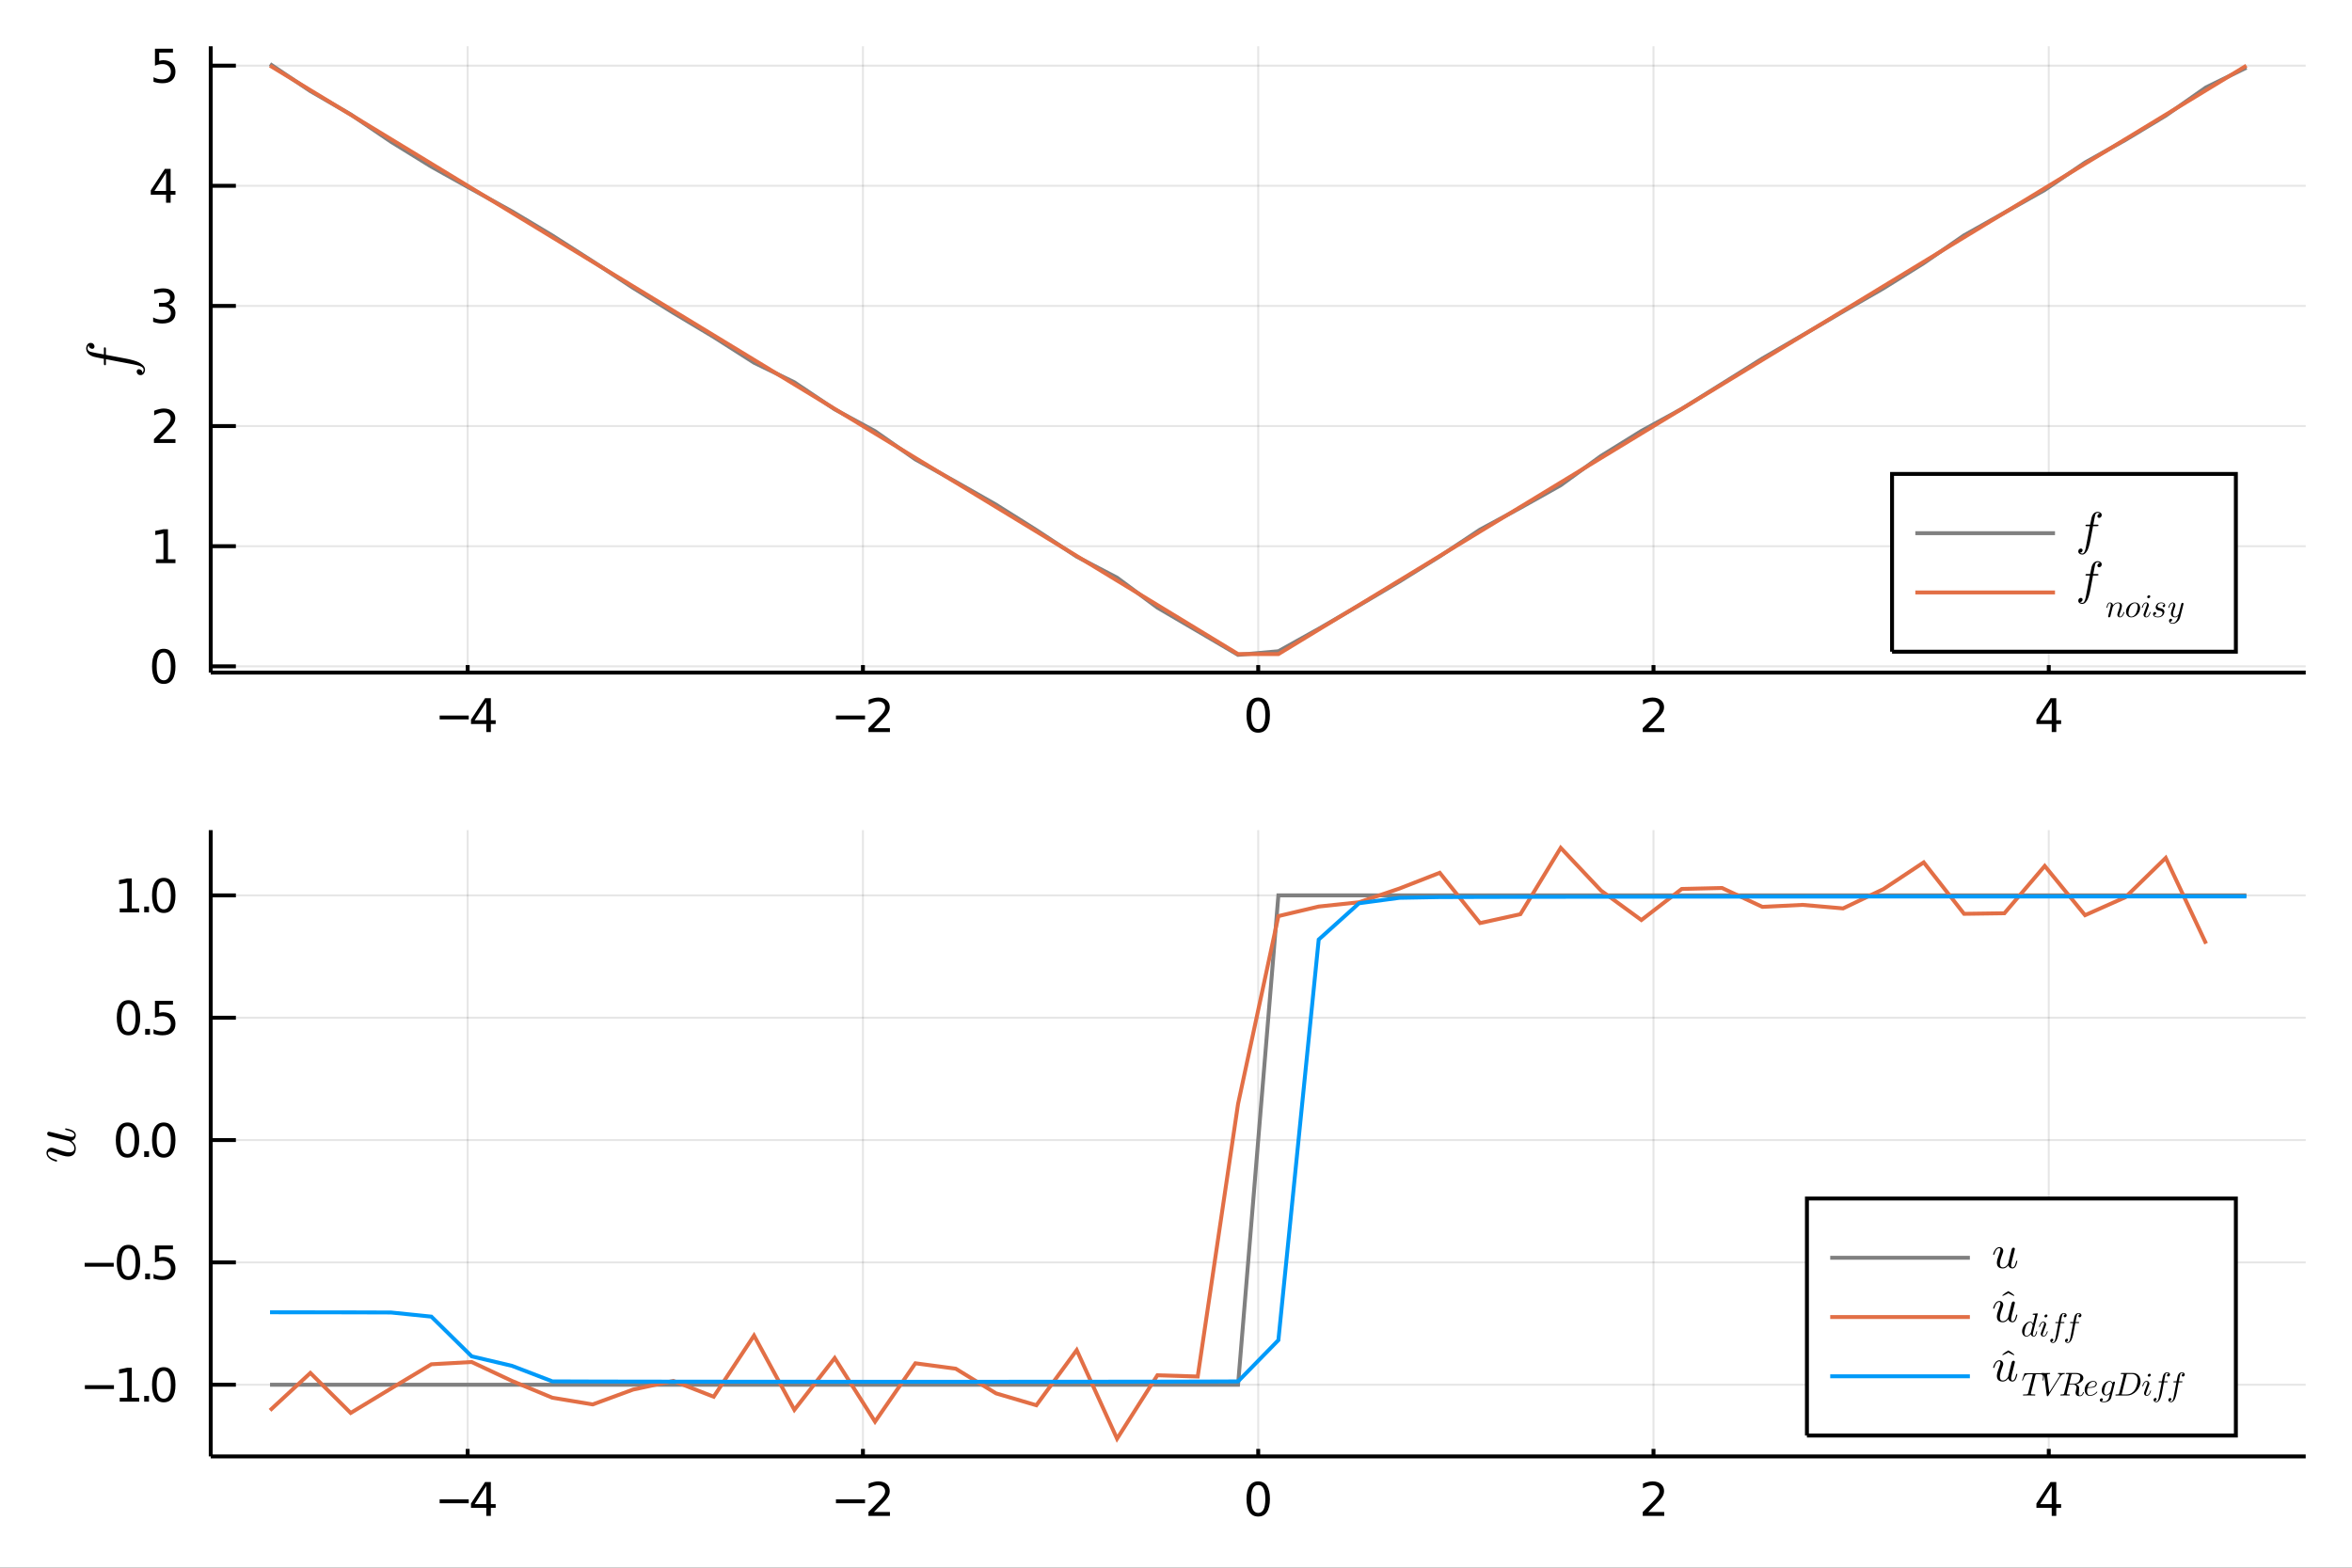 <?xml version="1.0" encoding="utf-8"?>
<svg xmlns="http://www.w3.org/2000/svg" xmlns:xlink="http://www.w3.org/1999/xlink" width="600" height="400" viewBox="0 0 2400 1600">
<rect x="0" y="0" width="2400" height="1600" fill="#333333" stroke="none"/>
<defs>
  <clipPath id="clip890">
    <rect x="0" y="0" width="2400" height="1600"/>
  </clipPath>
</defs>
<path clip-path="url(#clip890)" d="
M0 1600 L2400 1600 L2400 0 L0 0  Z
  " fill="#ffffff" fill-rule="evenodd" fill-opacity="1"/>
<defs>
  <clipPath id="clip891">
    <rect x="480" y="0" width="1681" height="1600"/>
  </clipPath>
</defs>
<path clip-path="url(#clip890)" d="
M215.037 686.448 L2352.76 686.448 L2352.76 47.244 L215.037 47.244  Z
  " fill="#ffffff" fill-rule="evenodd" fill-opacity="1"/>
<defs>
  <clipPath id="clip892">
    <rect x="215" y="47" width="2139" height="640"/>
  </clipPath>
</defs>
<polyline clip-path="url(#clip892)" style="stroke:#000000; stroke-width:2; stroke-opacity:0.1; fill:none" points="
  477.21,686.448 477.21,47.244 
  "/>
<polyline clip-path="url(#clip892)" style="stroke:#000000; stroke-width:2; stroke-opacity:0.1; fill:none" points="
  880.553,686.448 880.553,47.244 
  "/>
<polyline clip-path="url(#clip892)" style="stroke:#000000; stroke-width:2; stroke-opacity:0.1; fill:none" points="
  1283.9,686.448 1283.9,47.244 
  "/>
<polyline clip-path="url(#clip892)" style="stroke:#000000; stroke-width:2; stroke-opacity:0.1; fill:none" points="
  1687.24,686.448 1687.24,47.244 
  "/>
<polyline clip-path="url(#clip892)" style="stroke:#000000; stroke-width:2; stroke-opacity:0.1; fill:none" points="
  2090.58,686.448 2090.58,47.244 
  "/>
<polyline clip-path="url(#clip890)" style="stroke:#000000; stroke-width:4; stroke-opacity:1; fill:none" points="
  215.037,686.448 2352.76,686.448 
  "/>
<polyline clip-path="url(#clip890)" style="stroke:#000000; stroke-width:4; stroke-opacity:1; fill:none" points="
  477.21,686.448 477.21,678.777 
  "/>
<polyline clip-path="url(#clip890)" style="stroke:#000000; stroke-width:4; stroke-opacity:1; fill:none" points="
  880.553,686.448 880.553,678.777 
  "/>
<polyline clip-path="url(#clip890)" style="stroke:#000000; stroke-width:4; stroke-opacity:1; fill:none" points="
  1283.9,686.448 1283.9,678.777 
  "/>
<polyline clip-path="url(#clip890)" style="stroke:#000000; stroke-width:4; stroke-opacity:1; fill:none" points="
  1687.24,686.448 1687.24,678.777 
  "/>
<polyline clip-path="url(#clip890)" style="stroke:#000000; stroke-width:4; stroke-opacity:1; fill:none" points="
  2090.58,686.448 2090.58,678.777 
  "/>
<path clip-path="url(#clip890)" d="M 0 0 M448.622 730.291 L478.298 730.291 L478.298 734.226 L448.622 734.226 L448.622 730.291 Z" fill="#000000" fill-rule="evenodd" fill-opacity="1" /><path clip-path="url(#clip890)" d="M 0 0 M496.215 716.634 L484.409 735.083 L496.215 735.083 L496.215 716.634 M494.988 712.56 L500.867 712.56 L500.867 735.083 L505.798 735.083 L505.798 738.972 L500.867 738.972 L500.867 747.12 L496.215 747.12 L496.215 738.972 L480.613 738.972 L480.613 734.458 L494.988 712.56 Z" fill="#000000" fill-rule="evenodd" fill-opacity="1" /><path clip-path="url(#clip890)" d="M 0 0 M853.007 730.291 L882.683 730.291 L882.683 734.226 L853.007 734.226 L853.007 730.291 Z" fill="#000000" fill-rule="evenodd" fill-opacity="1" /><path clip-path="url(#clip890)" d="M 0 0 M891.78 743.185 L908.099 743.185 L908.099 747.12 L886.155 747.12 L886.155 743.185 Q888.817 740.43 893.4 735.8 Q898.007 731.148 899.188 729.805 Q901.433 727.282 902.312 725.546 Q903.215 723.787 903.215 722.097 Q903.215 719.342 901.271 717.606 Q899.35 715.87 896.248 715.87 Q894.049 715.87 891.595 716.634 Q889.164 717.398 886.387 718.949 L886.387 714.227 Q889.211 713.092 891.664 712.514 Q894.118 711.935 896.155 711.935 Q901.525 711.935 904.72 714.62 Q907.914 717.305 907.914 721.796 Q907.914 723.926 907.104 725.847 Q906.317 727.745 904.211 730.338 Q903.632 731.009 900.53 734.226 Q897.428 737.421 891.78 743.185 Z" fill="#000000" fill-rule="evenodd" fill-opacity="1" /><path clip-path="url(#clip890)" d="M 0 0 M1283.9 715.639 Q1280.29 715.639 1278.46 719.203 Q1276.65 722.745 1276.65 729.875 Q1276.65 736.981 1278.46 740.546 Q1280.29 744.087 1283.9 744.087 Q1287.53 744.087 1289.34 740.546 Q1291.16 736.981 1291.16 729.875 Q1291.16 722.745 1289.34 719.203 Q1287.53 715.639 1283.9 715.639 M1283.9 711.935 Q1289.71 711.935 1292.76 716.541 Q1295.84 721.125 1295.84 729.875 Q1295.84 738.601 1292.76 743.208 Q1289.71 747.791 1283.9 747.791 Q1278.09 747.791 1275.01 743.208 Q1271.95 738.601 1271.95 729.875 Q1271.95 721.125 1275.01 716.541 Q1278.09 711.935 1283.9 711.935 Z" fill="#000000" fill-rule="evenodd" fill-opacity="1" /><path clip-path="url(#clip890)" d="M 0 0 M1681.89 743.185 L1698.21 743.185 L1698.21 747.12 L1676.27 747.12 L1676.27 743.185 Q1678.93 740.43 1683.51 735.8 Q1688.12 731.148 1689.3 729.805 Q1691.55 727.282 1692.42 725.546 Q1693.33 723.787 1693.33 722.097 Q1693.33 719.342 1691.38 717.606 Q1689.46 715.87 1686.36 715.87 Q1684.16 715.87 1681.71 716.634 Q1679.28 717.398 1676.5 718.949 L1676.5 714.227 Q1679.32 713.092 1681.78 712.514 Q1684.23 711.935 1686.27 711.935 Q1691.64 711.935 1694.83 714.62 Q1698.03 717.305 1698.03 721.796 Q1698.03 723.926 1697.22 725.847 Q1696.43 727.745 1694.32 730.338 Q1693.74 731.009 1690.64 734.226 Q1687.54 737.421 1681.89 743.185 Z" fill="#000000" fill-rule="evenodd" fill-opacity="1" /><path clip-path="url(#clip890)" d="M 0 0 M2093.59 716.634 L2081.79 735.083 L2093.59 735.083 L2093.59 716.634 M2092.37 712.56 L2098.24 712.56 L2098.24 735.083 L2103.18 735.083 L2103.18 738.972 L2098.24 738.972 L2098.24 747.12 L2093.59 747.12 L2093.59 738.972 L2077.99 738.972 L2077.99 734.458 L2092.37 712.56 Z" fill="#000000" fill-rule="evenodd" fill-opacity="1" /><polyline clip-path="url(#clip892)" style="stroke:#000000; stroke-width:2; stroke-opacity:0.1; fill:none" points="
  215.037,680.067 2352.76,680.067 
  "/>
<polyline clip-path="url(#clip892)" style="stroke:#000000; stroke-width:2; stroke-opacity:0.1; fill:none" points="
  215.037,557.455 2352.76,557.455 
  "/>
<polyline clip-path="url(#clip892)" style="stroke:#000000; stroke-width:2; stroke-opacity:0.1; fill:none" points="
  215.037,434.843 2352.76,434.843 
  "/>
<polyline clip-path="url(#clip892)" style="stroke:#000000; stroke-width:2; stroke-opacity:0.1; fill:none" points="
  215.037,312.23 2352.76,312.23 
  "/>
<polyline clip-path="url(#clip892)" style="stroke:#000000; stroke-width:2; stroke-opacity:0.1; fill:none" points="
  215.037,189.618 2352.76,189.618 
  "/>
<polyline clip-path="url(#clip892)" style="stroke:#000000; stroke-width:2; stroke-opacity:0.1; fill:none" points="
  215.037,67.005 2352.76,67.005 
  "/>
<polyline clip-path="url(#clip890)" style="stroke:#000000; stroke-width:4; stroke-opacity:1; fill:none" points="
  215.037,686.448 215.037,47.244 
  "/>
<polyline clip-path="url(#clip890)" style="stroke:#000000; stroke-width:4; stroke-opacity:1; fill:none" points="
  215.037,680.067 240.69,680.067 
  "/>
<polyline clip-path="url(#clip890)" style="stroke:#000000; stroke-width:4; stroke-opacity:1; fill:none" points="
  215.037,557.455 240.69,557.455 
  "/>
<polyline clip-path="url(#clip890)" style="stroke:#000000; stroke-width:4; stroke-opacity:1; fill:none" points="
  215.037,434.843 240.69,434.843 
  "/>
<polyline clip-path="url(#clip890)" style="stroke:#000000; stroke-width:4; stroke-opacity:1; fill:none" points="
  215.037,312.23 240.69,312.23 
  "/>
<polyline clip-path="url(#clip890)" style="stroke:#000000; stroke-width:4; stroke-opacity:1; fill:none" points="
  215.037,189.618 240.69,189.618 
  "/>
<polyline clip-path="url(#clip890)" style="stroke:#000000; stroke-width:4; stroke-opacity:1; fill:none" points="
  215.037,67.005 240.69,67.005 
  "/>
<path clip-path="url(#clip890)" d="M 0 0 M167.093 665.866 Q163.482 665.866 161.653 669.431 Q159.847 672.972 159.847 680.102 Q159.847 687.208 161.653 690.773 Q163.482 694.315 167.093 694.315 Q170.727 694.315 172.533 690.773 Q174.361 687.208 174.361 680.102 Q174.361 672.972 172.533 669.431 Q170.727 665.866 167.093 665.866 M167.093 662.162 Q172.903 662.162 175.958 666.769 Q179.037 671.352 179.037 680.102 Q179.037 688.829 175.958 693.435 Q172.903 698.019 167.093 698.019 Q161.283 698.019 158.204 693.435 Q155.148 688.829 155.148 680.102 Q155.148 671.352 158.204 666.769 Q161.283 662.162 167.093 662.162 Z" fill="#000000" fill-rule="evenodd" fill-opacity="1" /><path clip-path="url(#clip890)" d="M 0 0 M159.13 570.8 L166.769 570.8 L166.769 544.434 L158.459 546.101 L158.459 541.842 L166.722 540.175 L171.398 540.175 L171.398 570.8 L179.037 570.8 L179.037 574.735 L159.13 574.735 L159.13 570.8 Z" fill="#000000" fill-rule="evenodd" fill-opacity="1" /><path clip-path="url(#clip890)" d="M 0 0 M162.718 448.187 L179.037 448.187 L179.037 452.123 L157.093 452.123 L157.093 448.187 Q159.755 445.433 164.338 440.803 Q168.945 436.15 170.125 434.808 Q172.37 432.285 173.25 430.549 Q174.153 428.789 174.153 427.099 Q174.153 424.345 172.208 422.609 Q170.287 420.873 167.185 420.873 Q164.986 420.873 162.533 421.637 Q160.102 422.4 157.324 423.951 L157.324 419.229 Q160.148 418.095 162.602 417.516 Q165.056 416.938 167.093 416.938 Q172.463 416.938 175.658 419.623 Q178.852 422.308 178.852 426.799 Q178.852 428.928 178.042 430.849 Q177.255 432.748 175.148 435.34 Q174.57 436.011 171.468 439.229 Q168.366 442.423 162.718 448.187 Z" fill="#000000" fill-rule="evenodd" fill-opacity="1" /><path clip-path="url(#clip890)" d="M 0 0 M171.908 310.876 Q175.264 311.594 177.139 313.862 Q179.037 316.131 179.037 319.464 Q179.037 324.58 175.519 327.38 Q172 330.181 165.519 330.181 Q163.343 330.181 161.028 329.742 Q158.736 329.325 156.283 328.468 L156.283 323.955 Q158.227 325.089 160.542 325.668 Q162.857 326.246 165.38 326.246 Q169.778 326.246 172.07 324.51 Q174.384 322.774 174.384 319.464 Q174.384 316.408 172.232 314.695 Q170.102 312.959 166.283 312.959 L162.255 312.959 L162.255 309.117 L166.468 309.117 Q169.917 309.117 171.745 307.751 Q173.574 306.362 173.574 303.769 Q173.574 301.107 171.676 299.695 Q169.801 298.26 166.283 298.26 Q164.361 298.26 162.162 298.677 Q159.963 299.094 157.324 299.973 L157.324 295.807 Q159.986 295.066 162.301 294.695 Q164.639 294.325 166.699 294.325 Q172.023 294.325 175.125 296.756 Q178.227 299.163 178.227 303.283 Q178.227 306.154 176.583 308.144 Q174.94 310.112 171.908 310.876 Z" fill="#000000" fill-rule="evenodd" fill-opacity="1" /><path clip-path="url(#clip890)" d="M 0 0 M169.454 176.412 L157.648 194.861 L169.454 194.861 L169.454 176.412 M168.227 172.338 L174.107 172.338 L174.107 194.861 L179.037 194.861 L179.037 198.75 L174.107 198.75 L174.107 206.898 L169.454 206.898 L169.454 198.75 L153.852 198.75 L153.852 194.236 L168.227 172.338 Z" fill="#000000" fill-rule="evenodd" fill-opacity="1" /><path clip-path="url(#clip890)" d="M 0 0 M158.134 49.725 L176.491 49.725 L176.491 53.66 L162.417 53.66 L162.417 62.133 Q163.435 61.785 164.454 61.623 Q165.472 61.438 166.491 61.438 Q172.278 61.438 175.658 64.609 Q179.037 67.781 179.037 73.197 Q179.037 78.776 175.565 81.878 Q172.093 84.957 165.773 84.957 Q163.597 84.957 161.329 84.586 Q159.084 84.216 156.676 83.475 L156.676 78.776 Q158.759 79.91 160.982 80.466 Q163.204 81.021 165.681 81.021 Q169.685 81.021 172.023 78.915 Q174.361 76.808 174.361 73.197 Q174.361 69.586 172.023 67.48 Q169.685 65.373 165.681 65.373 Q163.806 65.373 161.931 65.79 Q160.079 66.207 158.134 67.086 L158.134 49.725 Z" fill="#000000" fill-rule="evenodd" fill-opacity="1" /><path clip-path="url(#clip890)" d="M 0 0 M92.475 349.972 Q94.247 349.972 95.342 351.1 Q96.437 352.195 96.437 353.579 Q96.437 354.578 95.825 355.319 Q95.213 356.027 94.15 356.027 Q93.055 356.027 91.896 355.19 Q90.736 354.352 90.575 352.452 Q89.384 353.708 89.384 355.705 Q89.384 356.703 90.028 357.541 Q90.64 358.346 91.638 358.797 Q92.669 359.28 98.498 360.375 Q100.398 360.729 102.234 361.051 Q104.069 361.373 106.002 361.76 L106.002 356.285 Q106.002 355.576 106.034 355.286 Q106.066 354.996 106.227 354.771 Q106.388 354.513 106.743 354.513 Q107.644 354.513 107.87 354.932 Q108.063 355.319 108.063 356.478 L108.063 362.146 L128.965 366.108 Q129.576 366.204 131.509 366.623 Q133.409 367.009 136.533 367.943 Q139.689 368.877 141.557 369.811 Q142.62 370.326 143.618 371.003 Q144.649 371.647 145.679 372.581 Q146.71 373.515 147.322 374.739 Q147.966 375.963 147.966 377.251 Q147.966 379.441 146.742 381.148 Q145.518 382.855 143.425 382.855 Q141.654 382.855 140.559 381.76 Q139.464 380.632 139.464 379.248 Q139.464 378.249 140.076 377.541 Q140.688 376.8 141.75 376.8 Q142.201 376.8 142.716 376.961 Q143.232 377.122 143.811 377.476 Q144.423 377.83 144.842 378.603 Q145.261 379.376 145.325 380.439 Q146.517 379.183 146.517 377.251 Q146.517 376.639 146.259 376.091 Q146.034 375.544 145.454 375.093 Q144.874 374.61 144.295 374.256 Q143.747 373.901 142.684 373.547 Q141.654 373.193 140.881 372.967 Q140.108 372.742 138.723 372.452 Q137.338 372.13 136.501 371.969 Q135.696 371.808 134.118 371.518 L108.063 366.591 L108.063 370.938 Q108.063 371.711 108.031 372.033 Q107.999 372.323 107.838 372.549 Q107.644 372.774 107.258 372.774 Q106.646 372.774 106.388 372.516 Q106.098 372.227 106.066 371.905 Q106.002 371.583 106.002 370.81 L106.002 366.236 Q97.854 364.69 95.664 364.079 Q93.345 363.37 91.735 362.275 Q90.092 361.18 89.319 359.956 Q88.546 358.732 88.256 357.734 Q87.934 356.703 87.934 355.705 Q87.934 353.451 89.158 351.711 Q90.35 349.972 92.475 349.972 Z" fill="#000000" fill-rule="evenodd" fill-opacity="1" /><polyline clip-path="url(#clip892)" style="stroke:#808080; stroke-width:4; stroke-opacity:1; fill:none" points="
  275.539,65.335 316.696,92.976 357.854,116.796 399.011,144.704 440.168,170.113 481.326,193.043 522.483,215.744 563.641,240.381 604.798,266.734 645.956,293.77 
  687.113,319.291 728.271,343.924 769.428,370.175 810.586,390.17 851.743,417.762 892.901,440.056 934.058,468.854 975.216,491.684 1016.37,515.065 1057.53,540.971 
  1098.69,568.094 1139.85,589.576 1181,620.119 1222.16,644.174 1263.32,668.357 1304.48,664.666 1345.63,641.761 1386.79,617.88 1427.95,593.561 1469.11,567.839 
  1510.26,540.506 1551.42,518.315 1592.58,495.216 1633.73,465.333 1674.89,439.822 1716.05,417.321 1757.21,391.64 1798.36,365.861 1839.52,342.013 1880.68,317.96 
  1921.84,294.27 1962.99,268.605 2004.15,240.207 2045.31,217.069 2086.47,193.874 2127.62,165.841 2168.78,142.845 2209.94,118.011 2251.1,89.154 2292.25,69.065 
  
  "/>
<polyline clip-path="url(#clip892)" style="stroke:#e26f46; stroke-width:4; stroke-opacity:1; fill:none" points="
  275.539,67.005 316.696,92.028 357.854,117.051 399.011,142.074 440.168,167.097 481.326,192.12 522.483,217.143 563.641,242.166 604.798,267.189 645.956,292.212 
  687.113,317.235 728.271,342.258 769.428,367.281 810.586,392.304 851.743,417.326 892.901,442.349 934.058,467.372 975.216,492.395 1016.37,517.418 1057.53,542.441 
  1098.69,567.464 1139.85,592.487 1181,617.51 1222.16,642.533 1263.32,667.556 1304.48,667.556 1345.63,642.533 1386.79,617.51 1427.95,592.487 1469.11,567.464 
  1510.26,542.441 1551.42,517.418 1592.58,492.395 1633.73,467.372 1674.89,442.349 1716.05,417.326 1757.21,392.304 1798.36,367.281 1839.52,342.258 1880.68,317.235 
  1921.84,292.212 1962.99,267.189 2004.15,242.166 2045.31,217.143 2086.47,192.12 2127.62,167.097 2168.78,142.074 2209.94,117.051 2251.1,92.028 2292.25,67.005 
  
  "/>
<path clip-path="url(#clip890)" d="
M1930.67 665.141 L2281.5 665.141 L2281.5 483.701 L1930.67 483.701  Z
  " fill="#ffffff" fill-rule="evenodd" fill-opacity="1"/>
<polyline clip-path="url(#clip890)" style="stroke:#000000; stroke-width:4; stroke-opacity:1; fill:none" points="
  1930.67,665.141 2281.5,665.141 2281.5,483.701 1930.67,483.701 1930.67,665.141 
  "/>
<polyline clip-path="url(#clip890)" style="stroke:#808080; stroke-width:4; stroke-opacity:1; fill:none" points="
  1954.42,544.181 2096.94,544.181 
  "/>
<path clip-path="url(#clip890)" d="M 0 0 M2144.61 525.662 Q2144.61 526.95 2143.79 527.746 Q2142.99 528.543 2141.98 528.543 Q2141.26 528.543 2140.72 528.098 Q2140.2 527.653 2140.2 526.88 Q2140.2 526.083 2140.81 525.24 Q2141.42 524.397 2142.8 524.28 Q2141.89 523.413 2140.44 523.413 Q2139.71 523.413 2139.1 523.882 Q2138.52 524.327 2138.19 525.053 Q2137.84 525.802 2137.04 530.042 Q2136.78 531.424 2136.55 532.759 Q2136.31 534.094 2136.03 535.499 L2140.01 535.499 Q2140.53 535.499 2140.74 535.522 Q2140.95 535.546 2141.12 535.663 Q2141.3 535.78 2141.3 536.038 Q2141.3 536.694 2141 536.858 Q2140.72 536.998 2139.87 536.998 L2135.75 536.998 L2132.87 552.199 Q2132.8 552.644 2132.5 554.05 Q2132.21 555.432 2131.54 557.704 Q2130.86 559.999 2130.18 561.357 Q2129.8 562.13 2129.31 562.856 Q2128.84 563.606 2128.16 564.356 Q2127.48 565.105 2126.59 565.55 Q2125.7 566.019 2124.77 566.019 Q2123.17 566.019 2121.93 565.128 Q2120.69 564.238 2120.69 562.716 Q2120.69 561.428 2121.49 560.631 Q2122.31 559.835 2123.31 559.835 Q2124.04 559.835 2124.56 560.28 Q2125.09 560.725 2125.09 561.498 Q2125.09 561.826 2124.98 562.201 Q2124.86 562.575 2124.6 562.997 Q2124.34 563.442 2123.78 563.747 Q2123.22 564.051 2122.45 564.098 Q2123.36 564.964 2124.77 564.964 Q2125.21 564.964 2125.61 564.777 Q2126.01 564.613 2126.34 564.192 Q2126.69 563.77 2126.94 563.348 Q2127.2 562.95 2127.46 562.177 Q2127.72 561.428 2127.88 560.866 Q2128.05 560.303 2128.26 559.296 Q2128.49 558.289 2128.61 557.68 Q2128.72 557.095 2128.94 555.947 L2132.52 536.998 L2129.36 536.998 Q2128.8 536.998 2128.56 536.975 Q2128.35 536.951 2128.19 536.834 Q2128.02 536.694 2128.02 536.413 Q2128.02 535.968 2128.21 535.78 Q2128.42 535.569 2128.65 535.546 Q2128.89 535.499 2129.45 535.499 L2132.78 535.499 Q2133.9 529.573 2134.35 527.98 Q2134.86 526.294 2135.66 525.123 Q2136.45 523.928 2137.34 523.366 Q2138.23 522.804 2138.96 522.593 Q2139.71 522.359 2140.44 522.359 Q2142.08 522.359 2143.34 523.249 Q2144.61 524.116 2144.61 525.662 Z" fill="#000000" fill-rule="evenodd" fill-opacity="1" /><polyline clip-path="url(#clip890)" style="stroke:#e26f46; stroke-width:4; stroke-opacity:1; fill:none" points="
  1954.42,604.661 2096.94,604.661 
  "/>
<path clip-path="url(#clip890)" d="M 0 0 M2144.61 576.032 Q2144.61 577.32 2143.79 578.117 Q2142.99 578.913 2141.98 578.913 Q2141.26 578.913 2140.72 578.468 Q2140.2 578.023 2140.2 577.25 Q2140.2 576.454 2140.81 575.611 Q2141.42 574.767 2142.8 574.65 Q2141.89 573.784 2140.44 573.784 Q2139.71 573.784 2139.1 574.252 Q2138.52 574.697 2138.19 575.423 Q2137.84 576.173 2137.04 580.412 Q2136.78 581.794 2136.55 583.129 Q2136.31 584.464 2136.03 585.87 L2140.01 585.87 Q2140.53 585.87 2140.74 585.893 Q2140.95 585.916 2141.12 586.033 Q2141.3 586.151 2141.3 586.408 Q2141.3 587.064 2141 587.228 Q2140.72 587.369 2139.87 587.369 L2135.75 587.369 L2132.87 602.57 Q2132.8 603.015 2132.5 604.42 Q2132.21 605.802 2131.54 608.074 Q2130.86 610.369 2130.18 611.728 Q2129.8 612.501 2129.31 613.227 Q2128.84 613.976 2128.16 614.726 Q2127.48 615.476 2126.59 615.921 Q2125.7 616.389 2124.77 616.389 Q2123.17 616.389 2121.93 615.499 Q2120.69 614.609 2120.69 613.086 Q2120.69 611.798 2121.49 611.002 Q2122.31 610.205 2123.31 610.205 Q2124.04 610.205 2124.56 610.65 Q2125.09 611.096 2125.09 611.868 Q2125.09 612.196 2124.98 612.571 Q2124.86 612.946 2124.6 613.367 Q2124.34 613.813 2123.78 614.117 Q2123.22 614.421 2122.45 614.468 Q2123.36 615.335 2124.77 615.335 Q2125.21 615.335 2125.61 615.148 Q2126.01 614.984 2126.34 614.562 Q2126.69 614.14 2126.94 613.719 Q2127.2 613.321 2127.46 612.548 Q2127.72 611.798 2127.88 611.236 Q2128.05 610.674 2128.26 609.667 Q2128.49 608.66 2128.61 608.051 Q2128.72 607.465 2128.94 606.317 L2132.52 587.369 L2129.36 587.369 Q2128.8 587.369 2128.56 587.345 Q2128.35 587.322 2128.19 587.205 Q2128.02 587.064 2128.02 586.783 Q2128.02 586.338 2128.21 586.151 Q2128.42 585.94 2128.65 585.916 Q2128.89 585.87 2129.45 585.87 L2132.78 585.87 Q2133.9 579.944 2134.35 578.351 Q2134.86 576.665 2135.66 575.493 Q2136.45 574.299 2137.34 573.737 Q2138.23 573.175 2138.96 572.964 Q2139.71 572.73 2140.44 572.73 Q2142.08 572.73 2143.34 573.62 Q2144.61 574.486 2144.61 576.032 Z" fill="#000000" fill-rule="evenodd" fill-opacity="1" /><path clip-path="url(#clip890)" d="M 0 0 M2167.68 624.92 Q2167.68 625.051 2167.53 625.559 Q2167.39 626.067 2167.03 626.854 Q2166.68 627.641 2166.21 628.363 Q2165.73 629.068 2164.94 629.593 Q2164.17 630.101 2163.29 630.101 Q2162.11 630.101 2161.32 629.314 Q2160.53 628.527 2160.53 627.346 Q2160.53 626.691 2160.88 625.789 Q2163.06 619.968 2163.06 617.968 Q2163.06 615.623 2161.24 615.623 Q2160.34 615.623 2159.48 615.968 Q2158.65 616.296 2158.07 616.755 Q2157.5 617.214 2156.98 617.853 Q2156.47 618.476 2156.21 618.903 Q2155.96 619.312 2155.76 619.722 L2155.34 621.395 Q2155.24 621.854 2154.76 623.641 L2154.02 626.674 Q2153.5 628.937 2153.39 629.15 Q2153.22 629.609 2152.86 629.855 Q2152.5 630.101 2152.14 630.101 Q2151.73 630.101 2151.45 629.855 Q2151.17 629.609 2151.17 629.183 Q2151.17 629.117 2151.22 628.871 Q2151.27 628.625 2151.35 628.281 Q2151.43 627.937 2151.47 627.74 L2153.42 619.985 Q2153.78 618.575 2153.86 618.132 Q2153.96 617.673 2153.96 617.165 Q2153.96 615.623 2152.91 615.623 Q2152.06 615.623 2151.5 616.64 Q2150.94 617.656 2150.47 619.624 Q2150.32 620.165 2150.22 620.28 Q2150.14 620.395 2149.89 620.395 Q2149.48 620.378 2149.48 620.05 Q2149.48 619.968 2149.61 619.427 Q2149.75 618.886 2149.99 618.116 Q2150.25 617.329 2150.5 616.804 Q2150.71 616.41 2150.83 616.23 Q2150.96 616.033 2151.27 615.656 Q2151.6 615.263 2152.02 615.082 Q2152.47 614.886 2153.01 614.886 Q2154.22 614.886 2155.11 615.673 Q2155.99 616.443 2156.11 617.804 Q2158.29 614.886 2161.34 614.886 Q2163.14 614.886 2164.17 615.837 Q2165.21 616.788 2165.21 618.476 Q2165.21 618.87 2165.12 619.378 Q2165.06 619.87 2164.89 620.493 Q2164.75 621.116 2164.62 621.591 Q2164.48 622.067 2164.22 622.838 Q2163.96 623.592 2163.85 623.92 Q2163.73 624.248 2163.45 625.018 Q2163.19 625.772 2163.16 625.854 Q2162.55 627.379 2162.55 628.248 Q2162.55 628.822 2162.73 629.084 Q2162.93 629.347 2163.35 629.347 Q2164.5 629.347 2165.35 628.215 Q2166.22 627.068 2166.78 625.199 Q2166.91 624.789 2166.98 624.69 Q2167.06 624.592 2167.29 624.592 Q2167.68 624.592 2167.68 624.92 Z" fill="#000000" fill-rule="evenodd" fill-opacity="1" /><path clip-path="url(#clip890)" d="M 0 0 M2183.8 620.559 Q2183.8 622.346 2183.01 624.116 Q2182.22 625.871 2180.96 627.182 Q2179.72 628.478 2178.08 629.297 Q2176.44 630.101 2174.8 630.101 Q2172.45 630.101 2170.93 628.51 Q2169.42 626.904 2169.42 624.412 Q2169.42 622.083 2170.72 619.87 Q2172.03 617.64 2174.13 616.263 Q2176.22 614.886 2178.42 614.886 Q2180.73 614.886 2182.26 616.443 Q2183.8 618.001 2183.8 620.559 M2181.34 619.247 Q2181.34 617.656 2180.57 616.64 Q2179.8 615.623 2178.39 615.623 Q2177.98 615.623 2177.5 615.755 Q2177.03 615.869 2176.4 616.181 Q2175.8 616.492 2175.11 617.148 Q2174.44 617.788 2173.85 618.706 Q2173.08 619.919 2172.49 622.149 Q2171.91 624.362 2171.91 625.69 Q2171.91 627.527 2172.76 628.445 Q2173.62 629.347 2174.83 629.347 Q2176.01 629.347 2177.26 628.527 Q2178.52 627.691 2179.39 626.264 Q2180.26 624.789 2180.8 622.624 Q2181.34 620.444 2181.34 619.247 Z" fill="#000000" fill-rule="evenodd" fill-opacity="1" /><path clip-path="url(#clip890)" d="M 0 0 M2194.12 608.737 Q2194.12 609.459 2193.53 610 Q2192.95 610.524 2192.33 610.524 Q2191.76 610.524 2191.39 610.18 Q2191.05 609.819 2191.05 609.311 Q2191.05 608.639 2191.62 608.081 Q2192.2 607.524 2192.87 607.524 Q2193.43 607.524 2193.77 607.868 Q2194.12 608.213 2194.12 608.737 M2194.41 624.92 Q2194.41 625.051 2194.26 625.576 Q2194.12 626.084 2193.76 626.871 Q2193.41 627.641 2192.94 628.363 Q2192.46 629.084 2191.67 629.593 Q2190.9 630.101 2190.02 630.101 Q2188.82 630.101 2188.03 629.314 Q2187.26 628.527 2187.26 627.346 Q2187.26 626.707 2188.03 624.657 Q2190.26 618.689 2190.35 618.443 Q2190.72 617.509 2190.72 616.689 Q2190.72 616.312 2190.64 616.083 Q2190.56 615.837 2190.39 615.755 Q2190.23 615.656 2190.13 615.64 Q2190.05 615.623 2189.89 615.623 Q2188.92 615.623 2188.02 616.607 Q2187.12 617.591 2186.49 619.788 Q2186.36 620.198 2186.28 620.296 Q2186.2 620.395 2185.95 620.395 Q2185.54 620.378 2185.54 620.05 Q2185.54 619.952 2185.66 619.575 Q2185.77 619.181 2185.98 618.591 Q2186.2 617.984 2186.57 617.361 Q2186.95 616.722 2187.41 616.164 Q2187.89 615.607 2188.56 615.246 Q2189.23 614.886 2189.98 614.886 Q2191.21 614.886 2191.97 615.689 Q2192.74 616.476 2192.74 617.64 Q2192.74 618.28 2192.3 619.411 Q2191.76 620.886 2191.56 621.362 L2190.25 624.887 Q2189.77 626.166 2189.62 626.559 Q2189.49 626.936 2189.38 627.396 Q2189.28 627.838 2189.28 628.248 Q2189.28 628.822 2189.46 629.084 Q2189.66 629.347 2190.08 629.347 Q2191.26 629.347 2192.13 628.183 Q2193 627.002 2193.51 625.199 Q2193.53 625.149 2193.54 625.067 Q2193.67 624.657 2193.81 624.608 Q2193.87 624.592 2194 624.592 Q2194.41 624.592 2194.41 624.92 Z" fill="#000000" fill-rule="evenodd" fill-opacity="1" /><path clip-path="url(#clip890)" d="M 0 0 M2209.37 617.771 Q2209.37 618.689 2208.91 619.181 Q2208.45 619.657 2207.82 619.657 Q2207.32 619.657 2207.04 619.362 Q2206.78 619.067 2206.78 618.673 Q2206.78 618.099 2207.23 617.64 Q2207.71 617.181 2208.4 617.165 Q2208.17 616.558 2207.56 616.197 Q2206.96 615.82 2206.41 615.722 Q2205.89 615.623 2205.37 615.623 Q2204.33 615.623 2203.55 615.951 Q2202.76 616.279 2202.37 616.788 Q2201.97 617.279 2201.79 617.755 Q2201.61 618.23 2201.61 618.64 Q2201.61 619.001 2201.69 619.296 Q2201.79 619.575 2202.02 619.788 Q2202.25 619.985 2202.41 620.116 Q2202.59 620.247 2202.99 620.362 Q2203.38 620.477 2203.55 620.526 Q2203.71 620.559 2204.17 620.657 Q2205.12 620.854 2205.55 620.968 Q2205.97 621.067 2206.53 621.346 Q2207.1 621.624 2207.53 622.067 Q2208.56 623.1 2208.56 624.526 Q2208.56 625.051 2208.38 625.69 Q2208.22 626.33 2207.74 627.133 Q2207.27 627.937 2206.55 628.576 Q2205.82 629.215 2204.58 629.658 Q2203.35 630.101 2201.81 630.101 Q2199.66 630.101 2198.33 629.199 Q2197 628.281 2197 626.838 Q2197 625.789 2197.58 625.215 Q2198.15 624.625 2198.89 624.625 Q2199.45 624.625 2199.79 624.936 Q2200.14 625.231 2200.14 625.789 Q2200.14 626.543 2199.53 627.117 Q2198.92 627.691 2198.02 627.576 Q2198.79 629.347 2201.84 629.347 Q2202.99 629.347 2203.87 629.052 Q2204.78 628.74 2205.27 628.314 Q2205.78 627.871 2206.1 627.33 Q2206.43 626.789 2206.53 626.379 Q2206.64 625.969 2206.64 625.658 Q2206.64 625.117 2206.43 624.707 Q2206.22 624.297 2205.92 624.067 Q2205.64 623.821 2205.1 623.625 Q2204.58 623.411 2204.2 623.329 Q2203.82 623.247 2203.15 623.116 Q2202.84 623.051 2202.64 623.018 Q2202.45 622.969 2202.04 622.838 Q2201.64 622.69 2201.37 622.542 Q2201.1 622.395 2200.76 622.133 Q2200.41 621.87 2200.2 621.559 Q2199.99 621.247 2199.84 620.788 Q2199.69 620.329 2199.69 619.788 Q2199.69 619.296 2199.84 618.706 Q2200 618.116 2200.41 617.427 Q2200.84 616.738 2201.45 616.181 Q2202.05 615.623 2203.07 615.263 Q2204.1 614.886 2205.37 614.886 Q2207.2 614.886 2208.28 615.738 Q2209.37 616.574 2209.37 617.771 Z" fill="#000000" fill-rule="evenodd" fill-opacity="1" /><path clip-path="url(#clip890)" d="M 0 0 M2228.08 616.164 Q2228.08 616.394 2227.94 616.935 L2224.72 629.757 Q2224.02 632.609 2221.72 634.61 Q2219.44 636.61 2216.85 636.61 Q2215.29 636.61 2214.29 635.774 Q2213.29 634.954 2213.29 633.691 Q2213.29 632.577 2213.88 632.036 Q2214.48 631.511 2215.18 631.511 Q2215.41 631.511 2215.66 631.576 Q2215.9 631.642 2216.16 631.921 Q2216.43 632.199 2216.43 632.675 Q2216.43 633.446 2215.75 634.052 Q2215.43 634.331 2215.11 634.397 Q2214.82 634.462 2214.31 634.462 Q2214.51 634.921 2214.87 635.233 Q2215.23 635.544 2215.64 635.659 Q2216.05 635.79 2216.31 635.823 Q2216.59 635.872 2216.85 635.872 Q2218.95 635.872 2220.56 633.757 Q2221.03 633.118 2221.38 632.478 Q2221.74 631.855 2222 631.085 Q2222.26 630.33 2222.38 629.92 Q2222.51 629.511 2222.74 628.576 Q2221.21 630.101 2219.34 630.101 Q2218.56 630.101 2217.85 629.888 Q2217.16 629.675 2216.56 629.232 Q2215.95 628.773 2215.59 627.969 Q2215.25 627.166 2215.25 626.1 Q2215.25 624.969 2215.69 623.428 Q2216.13 621.887 2217.2 619.05 Q2217.77 617.46 2217.77 616.689 Q2217.77 616.312 2217.69 616.083 Q2217.61 615.837 2217.44 615.755 Q2217.28 615.656 2217.18 615.64 Q2217.1 615.623 2216.93 615.623 Q2215.97 615.623 2215.07 616.607 Q2214.16 617.591 2213.54 619.788 Q2213.41 620.198 2213.33 620.296 Q2213.25 620.395 2213 620.395 Q2212.59 620.378 2212.59 620.05 Q2212.59 619.919 2212.74 619.411 Q2212.88 618.886 2213.23 618.116 Q2213.59 617.329 2214.08 616.624 Q2214.57 615.902 2215.34 615.394 Q2216.13 614.886 2217.03 614.886 Q2218.26 614.886 2219.02 615.689 Q2219.79 616.476 2219.79 617.64 Q2219.79 618.116 2219.66 618.542 Q2219.54 618.952 2219.12 620.05 Q2217.39 624.477 2217.39 626.641 Q2217.39 627.166 2217.48 627.609 Q2217.57 628.035 2217.79 628.461 Q2218 628.871 2218.43 629.117 Q2218.87 629.347 2219.48 629.347 Q2220.25 629.347 2220.97 628.986 Q2221.71 628.609 2222.16 628.101 Q2222.64 627.592 2222.92 627.166 Q2223.21 626.723 2223.28 626.494 L2224.79 620.46 L2225.46 617.771 Q2225.77 616.312 2225.92 615.951 Q2226.12 615.607 2226.46 615.427 Q2226.8 615.246 2227.1 615.246 Q2227.51 615.246 2227.79 615.492 Q2228.08 615.738 2228.08 616.164 Z" fill="#000000" fill-rule="evenodd" fill-opacity="1" /><path clip-path="url(#clip890)" d="
M215.037 1486.45 L2352.76 1486.45 L2352.76 847.244 L215.037 847.244  Z
  " fill="#ffffff" fill-rule="evenodd" fill-opacity="1"/>
<defs>
  <clipPath id="clip893">
    <rect x="215" y="847" width="2139" height="640"/>
  </clipPath>
</defs>
<polyline clip-path="url(#clip893)" style="stroke:#000000; stroke-width:2; stroke-opacity:0.1; fill:none" points="
  477.21,1486.45 477.21,847.244 
  "/>
<polyline clip-path="url(#clip893)" style="stroke:#000000; stroke-width:2; stroke-opacity:0.1; fill:none" points="
  880.553,1486.45 880.553,847.244 
  "/>
<polyline clip-path="url(#clip893)" style="stroke:#000000; stroke-width:2; stroke-opacity:0.1; fill:none" points="
  1283.9,1486.45 1283.9,847.244 
  "/>
<polyline clip-path="url(#clip893)" style="stroke:#000000; stroke-width:2; stroke-opacity:0.1; fill:none" points="
  1687.24,1486.45 1687.24,847.244 
  "/>
<polyline clip-path="url(#clip893)" style="stroke:#000000; stroke-width:2; stroke-opacity:0.1; fill:none" points="
  2090.58,1486.45 2090.58,847.244 
  "/>
<polyline clip-path="url(#clip890)" style="stroke:#000000; stroke-width:4; stroke-opacity:1; fill:none" points="
  215.037,1486.45 2352.76,1486.45 
  "/>
<polyline clip-path="url(#clip890)" style="stroke:#000000; stroke-width:4; stroke-opacity:1; fill:none" points="
  477.21,1486.45 477.21,1478.78 
  "/>
<polyline clip-path="url(#clip890)" style="stroke:#000000; stroke-width:4; stroke-opacity:1; fill:none" points="
  880.553,1486.45 880.553,1478.78 
  "/>
<polyline clip-path="url(#clip890)" style="stroke:#000000; stroke-width:4; stroke-opacity:1; fill:none" points="
  1283.9,1486.45 1283.9,1478.78 
  "/>
<polyline clip-path="url(#clip890)" style="stroke:#000000; stroke-width:4; stroke-opacity:1; fill:none" points="
  1687.24,1486.45 1687.24,1478.78 
  "/>
<polyline clip-path="url(#clip890)" style="stroke:#000000; stroke-width:4; stroke-opacity:1; fill:none" points="
  2090.58,1486.45 2090.58,1478.78 
  "/>
<path clip-path="url(#clip890)" d="M 0 0 M448.622 1530.29 L478.298 1530.29 L478.298 1534.23 L448.622 1534.23 L448.622 1530.29 Z" fill="#000000" fill-rule="evenodd" fill-opacity="1" /><path clip-path="url(#clip890)" d="M 0 0 M496.215 1516.63 L484.409 1535.08 L496.215 1535.08 L496.215 1516.63 M494.988 1512.56 L500.867 1512.56 L500.867 1535.08 L505.798 1535.08 L505.798 1538.97 L500.867 1538.97 L500.867 1547.12 L496.215 1547.12 L496.215 1538.97 L480.613 1538.97 L480.613 1534.46 L494.988 1512.56 Z" fill="#000000" fill-rule="evenodd" fill-opacity="1" /><path clip-path="url(#clip890)" d="M 0 0 M853.007 1530.29 L882.683 1530.29 L882.683 1534.23 L853.007 1534.23 L853.007 1530.29 Z" fill="#000000" fill-rule="evenodd" fill-opacity="1" /><path clip-path="url(#clip890)" d="M 0 0 M891.78 1543.18 L908.099 1543.18 L908.099 1547.12 L886.155 1547.12 L886.155 1543.18 Q888.817 1540.43 893.4 1535.8 Q898.007 1531.15 899.188 1529.81 Q901.433 1527.28 902.312 1525.55 Q903.215 1523.79 903.215 1522.1 Q903.215 1519.34 901.271 1517.61 Q899.35 1515.87 896.248 1515.87 Q894.049 1515.87 891.595 1516.63 Q889.164 1517.4 886.387 1518.95 L886.387 1514.23 Q889.211 1513.09 891.664 1512.51 Q894.118 1511.93 896.155 1511.93 Q901.525 1511.93 904.72 1514.62 Q907.914 1517.31 907.914 1521.8 Q907.914 1523.93 907.104 1525.85 Q906.317 1527.74 904.211 1530.34 Q903.632 1531.01 900.53 1534.23 Q897.428 1537.42 891.78 1543.18 Z" fill="#000000" fill-rule="evenodd" fill-opacity="1" /><path clip-path="url(#clip890)" d="M 0 0 M1283.9 1515.64 Q1280.29 1515.64 1278.46 1519.2 Q1276.65 1522.75 1276.65 1529.87 Q1276.65 1536.98 1278.46 1540.55 Q1280.29 1544.09 1283.9 1544.09 Q1287.53 1544.09 1289.34 1540.55 Q1291.16 1536.98 1291.16 1529.87 Q1291.16 1522.75 1289.34 1519.2 Q1287.53 1515.64 1283.9 1515.64 M1283.9 1511.93 Q1289.71 1511.93 1292.76 1516.54 Q1295.84 1521.12 1295.84 1529.87 Q1295.84 1538.6 1292.76 1543.21 Q1289.71 1547.79 1283.9 1547.79 Q1278.09 1547.79 1275.01 1543.21 Q1271.95 1538.6 1271.95 1529.87 Q1271.95 1521.12 1275.01 1516.54 Q1278.09 1511.93 1283.9 1511.93 Z" fill="#000000" fill-rule="evenodd" fill-opacity="1" /><path clip-path="url(#clip890)" d="M 0 0 M1681.89 1543.18 L1698.21 1543.18 L1698.21 1547.12 L1676.27 1547.12 L1676.27 1543.18 Q1678.93 1540.43 1683.51 1535.8 Q1688.12 1531.15 1689.3 1529.81 Q1691.55 1527.28 1692.42 1525.55 Q1693.33 1523.79 1693.33 1522.1 Q1693.33 1519.34 1691.38 1517.61 Q1689.46 1515.87 1686.36 1515.87 Q1684.16 1515.87 1681.71 1516.63 Q1679.28 1517.4 1676.5 1518.95 L1676.5 1514.23 Q1679.32 1513.09 1681.78 1512.51 Q1684.23 1511.93 1686.27 1511.93 Q1691.64 1511.93 1694.83 1514.62 Q1698.03 1517.31 1698.03 1521.8 Q1698.03 1523.93 1697.22 1525.85 Q1696.43 1527.74 1694.32 1530.34 Q1693.74 1531.01 1690.64 1534.23 Q1687.54 1537.42 1681.89 1543.18 Z" fill="#000000" fill-rule="evenodd" fill-opacity="1" /><path clip-path="url(#clip890)" d="M 0 0 M2093.59 1516.63 L2081.79 1535.08 L2093.59 1535.08 L2093.59 1516.63 M2092.37 1512.56 L2098.24 1512.56 L2098.24 1535.08 L2103.18 1535.08 L2103.18 1538.97 L2098.24 1538.97 L2098.24 1547.12 L2093.59 1547.12 L2093.59 1538.97 L2077.99 1538.97 L2077.99 1534.46 L2092.37 1512.56 Z" fill="#000000" fill-rule="evenodd" fill-opacity="1" /><polyline clip-path="url(#clip893)" style="stroke:#000000; stroke-width:2; stroke-opacity:0.1; fill:none" points="
  215.037,1413.27 2352.76,1413.27 
  "/>
<polyline clip-path="url(#clip893)" style="stroke:#000000; stroke-width:2; stroke-opacity:0.1; fill:none" points="
  215.037,1288.42 2352.76,1288.42 
  "/>
<polyline clip-path="url(#clip893)" style="stroke:#000000; stroke-width:2; stroke-opacity:0.1; fill:none" points="
  215.037,1163.56 2352.76,1163.56 
  "/>
<polyline clip-path="url(#clip893)" style="stroke:#000000; stroke-width:2; stroke-opacity:0.1; fill:none" points="
  215.037,1038.7 2352.76,1038.7 
  "/>
<polyline clip-path="url(#clip893)" style="stroke:#000000; stroke-width:2; stroke-opacity:0.1; fill:none" points="
  215.037,913.839 2352.76,913.839 
  "/>
<polyline clip-path="url(#clip890)" style="stroke:#000000; stroke-width:4; stroke-opacity:1; fill:none" points="
  215.037,1486.45 215.037,847.244 
  "/>
<polyline clip-path="url(#clip890)" style="stroke:#000000; stroke-width:4; stroke-opacity:1; fill:none" points="
  215.037,1413.27 240.69,1413.27 
  "/>
<polyline clip-path="url(#clip890)" style="stroke:#000000; stroke-width:4; stroke-opacity:1; fill:none" points="
  215.037,1288.42 240.69,1288.42 
  "/>
<polyline clip-path="url(#clip890)" style="stroke:#000000; stroke-width:4; stroke-opacity:1; fill:none" points="
  215.037,1163.56 240.69,1163.56 
  "/>
<polyline clip-path="url(#clip890)" style="stroke:#000000; stroke-width:4; stroke-opacity:1; fill:none" points="
  215.037,1038.7 240.69,1038.7 
  "/>
<polyline clip-path="url(#clip890)" style="stroke:#000000; stroke-width:4; stroke-opacity:1; fill:none" points="
  215.037,913.839 240.69,913.839 
  "/>
<path clip-path="url(#clip890)" d="M 0 0 M86.607 1413.73 L116.283 1413.73 L116.283 1417.66 L86.607 1417.66 L86.607 1413.73 Z" fill="#000000" fill-rule="evenodd" fill-opacity="1" /><path clip-path="url(#clip890)" d="M 0 0 M122.162 1426.62 L129.801 1426.62 L129.801 1400.25 L121.491 1401.92 L121.491 1397.66 L129.755 1395.99 L134.431 1395.99 L134.431 1426.62 L142.07 1426.62 L142.07 1430.55 L122.162 1430.55 L122.162 1426.62 Z" fill="#000000" fill-rule="evenodd" fill-opacity="1" /><path clip-path="url(#clip890)" d="M 0 0 M147.139 1424.67 L152.023 1424.67 L152.023 1430.55 L147.139 1430.55 L147.139 1424.67 Z" fill="#000000" fill-rule="evenodd" fill-opacity="1" /><path clip-path="url(#clip890)" d="M 0 0 M167.093 1399.07 Q163.482 1399.07 161.653 1402.64 Q159.847 1406.18 159.847 1413.31 Q159.847 1420.42 161.653 1423.98 Q163.482 1427.52 167.093 1427.52 Q170.727 1427.52 172.533 1423.98 Q174.361 1420.42 174.361 1413.31 Q174.361 1406.18 172.533 1402.64 Q170.727 1399.07 167.093 1399.07 M167.093 1395.37 Q172.903 1395.37 175.958 1399.98 Q179.037 1404.56 179.037 1413.31 Q179.037 1422.04 175.958 1426.64 Q172.903 1431.23 167.093 1431.23 Q161.283 1431.23 158.204 1426.64 Q155.148 1422.04 155.148 1413.31 Q155.148 1404.56 158.204 1399.98 Q161.283 1395.37 167.093 1395.37 Z" fill="#000000" fill-rule="evenodd" fill-opacity="1" /><path clip-path="url(#clip890)" d="M 0 0 M86.376 1288.87 L116.051 1288.87 L116.051 1292.8 L86.376 1292.8 L86.376 1288.87 Z" fill="#000000" fill-rule="evenodd" fill-opacity="1" /><path clip-path="url(#clip890)" d="M 0 0 M131.121 1274.21 Q127.51 1274.21 125.681 1277.78 Q123.875 1281.32 123.875 1288.45 Q123.875 1295.56 125.681 1299.12 Q127.51 1302.66 131.121 1302.66 Q134.755 1302.66 136.56 1299.12 Q138.389 1295.56 138.389 1288.45 Q138.389 1281.32 136.56 1277.78 Q134.755 1274.21 131.121 1274.21 M131.121 1270.51 Q136.931 1270.51 139.986 1275.12 Q143.065 1279.7 143.065 1288.45 Q143.065 1297.18 139.986 1301.78 Q136.931 1306.37 131.121 1306.37 Q125.311 1306.37 122.232 1301.78 Q119.176 1297.18 119.176 1288.45 Q119.176 1279.7 122.232 1275.12 Q125.311 1270.51 131.121 1270.51 Z" fill="#000000" fill-rule="evenodd" fill-opacity="1" /><path clip-path="url(#clip890)" d="M 0 0 M148.135 1299.82 L153.019 1299.82 L153.019 1305.7 L148.135 1305.7 L148.135 1299.82 Z" fill="#000000" fill-rule="evenodd" fill-opacity="1" /><path clip-path="url(#clip890)" d="M 0 0 M158.134 1271.14 L176.491 1271.14 L176.491 1275.07 L162.417 1275.07 L162.417 1283.54 Q163.435 1283.2 164.454 1283.03 Q165.472 1282.85 166.491 1282.85 Q172.278 1282.85 175.658 1286.02 Q179.037 1289.19 179.037 1294.61 Q179.037 1300.19 175.565 1303.29 Q172.093 1306.37 165.773 1306.37 Q163.597 1306.37 161.329 1306 Q159.084 1305.63 156.676 1304.88 L156.676 1300.19 Q158.759 1301.32 160.982 1301.88 Q163.204 1302.43 165.681 1302.43 Q169.685 1302.43 172.023 1300.32 Q174.361 1298.22 174.361 1294.61 Q174.361 1291 172.023 1288.89 Q169.685 1286.78 165.681 1286.78 Q163.806 1286.78 161.931 1287.2 Q160.079 1287.62 158.134 1288.5 L158.134 1271.14 Z" fill="#000000" fill-rule="evenodd" fill-opacity="1" /><path clip-path="url(#clip890)" d="M 0 0 M130.125 1149.36 Q126.514 1149.36 124.686 1152.92 Q122.88 1156.46 122.88 1163.59 Q122.88 1170.7 124.686 1174.26 Q126.514 1177.8 130.125 1177.8 Q133.76 1177.8 135.565 1174.26 Q137.394 1170.7 137.394 1163.59 Q137.394 1156.46 135.565 1152.92 Q133.76 1149.36 130.125 1149.36 M130.125 1145.65 Q135.935 1145.65 138.991 1150.26 Q142.07 1154.84 142.07 1163.59 Q142.07 1172.32 138.991 1176.92 Q135.935 1181.51 130.125 1181.51 Q124.315 1181.51 121.236 1176.92 Q118.181 1172.32 118.181 1163.59 Q118.181 1154.84 121.236 1150.26 Q124.315 1145.65 130.125 1145.65 Z" fill="#000000" fill-rule="evenodd" fill-opacity="1" /><path clip-path="url(#clip890)" d="M 0 0 M147.139 1174.96 L152.023 1174.96 L152.023 1180.84 L147.139 1180.84 L147.139 1174.96 Z" fill="#000000" fill-rule="evenodd" fill-opacity="1" /><path clip-path="url(#clip890)" d="M 0 0 M167.093 1149.36 Q163.482 1149.36 161.653 1152.92 Q159.847 1156.46 159.847 1163.59 Q159.847 1170.7 161.653 1174.26 Q163.482 1177.8 167.093 1177.8 Q170.727 1177.8 172.533 1174.26 Q174.361 1170.7 174.361 1163.59 Q174.361 1156.46 172.533 1152.92 Q170.727 1149.36 167.093 1149.36 M167.093 1145.65 Q172.903 1145.65 175.958 1150.26 Q179.037 1154.84 179.037 1163.59 Q179.037 1172.32 175.958 1176.92 Q172.903 1181.51 167.093 1181.51 Q161.283 1181.51 158.204 1176.92 Q155.148 1172.32 155.148 1163.59 Q155.148 1154.84 158.204 1150.26 Q161.283 1145.65 167.093 1145.65 Z" fill="#000000" fill-rule="evenodd" fill-opacity="1" /><path clip-path="url(#clip890)" d="M 0 0 M131.121 1024.5 Q127.51 1024.5 125.681 1028.06 Q123.875 1031.6 123.875 1038.73 Q123.875 1045.84 125.681 1049.4 Q127.51 1052.95 131.121 1052.95 Q134.755 1052.95 136.56 1049.4 Q138.389 1045.84 138.389 1038.73 Q138.389 1031.6 136.56 1028.06 Q134.755 1024.5 131.121 1024.5 M131.121 1020.79 Q136.931 1020.79 139.986 1025.4 Q143.065 1029.98 143.065 1038.73 Q143.065 1047.46 139.986 1052.07 Q136.931 1056.65 131.121 1056.65 Q125.311 1056.65 122.232 1052.07 Q119.176 1047.46 119.176 1038.73 Q119.176 1029.98 122.232 1025.4 Q125.311 1020.79 131.121 1020.79 Z" fill="#000000" fill-rule="evenodd" fill-opacity="1" /><path clip-path="url(#clip890)" d="M 0 0 M148.135 1050.1 L153.019 1050.1 L153.019 1055.98 L148.135 1055.98 L148.135 1050.1 Z" fill="#000000" fill-rule="evenodd" fill-opacity="1" /><path clip-path="url(#clip890)" d="M 0 0 M158.134 1021.42 L176.491 1021.42 L176.491 1025.35 L162.417 1025.35 L162.417 1033.82 Q163.435 1033.48 164.454 1033.32 Q165.472 1033.13 166.491 1033.13 Q172.278 1033.13 175.658 1036.3 Q179.037 1039.47 179.037 1044.89 Q179.037 1050.47 175.565 1053.57 Q172.093 1056.65 165.773 1056.65 Q163.597 1056.65 161.329 1056.28 Q159.084 1055.91 156.676 1055.17 L156.676 1050.47 Q158.759 1051.6 160.982 1052.16 Q163.204 1052.71 165.681 1052.71 Q169.685 1052.71 172.023 1050.61 Q174.361 1048.5 174.361 1044.89 Q174.361 1041.28 172.023 1039.17 Q169.685 1037.07 165.681 1037.07 Q163.806 1037.07 161.931 1037.48 Q160.079 1037.9 158.134 1038.78 L158.134 1021.42 Z" fill="#000000" fill-rule="evenodd" fill-opacity="1" /><path clip-path="url(#clip890)" d="M 0 0 M122.162 927.184 L129.801 927.184 L129.801 900.818 L121.491 902.485 L121.491 898.225 L129.755 896.559 L134.431 896.559 L134.431 927.184 L142.07 927.184 L142.07 931.119 L122.162 931.119 L122.162 927.184 Z" fill="#000000" fill-rule="evenodd" fill-opacity="1" /><path clip-path="url(#clip890)" d="M 0 0 M147.139 925.239 L152.023 925.239 L152.023 931.119 L147.139 931.119 L147.139 925.239 Z" fill="#000000" fill-rule="evenodd" fill-opacity="1" /><path clip-path="url(#clip890)" d="M 0 0 M167.093 899.637 Q163.482 899.637 161.653 903.202 Q159.847 906.744 159.847 913.873 Q159.847 920.98 161.653 924.545 Q163.482 928.086 167.093 928.086 Q170.727 928.086 172.533 924.545 Q174.361 920.98 174.361 913.873 Q174.361 906.744 172.533 903.202 Q170.727 899.637 167.093 899.637 M167.093 895.934 Q172.903 895.934 175.958 900.54 Q179.037 905.123 179.037 913.873 Q179.037 922.6 175.958 927.207 Q172.903 931.79 167.093 931.79 Q161.283 931.79 158.204 927.207 Q155.148 922.6 155.148 913.873 Q155.148 905.123 158.204 900.54 Q161.283 895.934 167.093 895.934 Z" fill="#000000" fill-rule="evenodd" fill-opacity="1" /><path clip-path="url(#clip890)" d="M 0 0 M67.15 1151.62 Q71.305 1152.46 73.688 1153.59 Q77.327 1155.42 77.327 1158.48 Q77.327 1160.61 76.136 1162.22 Q74.912 1163.8 72.883 1164.34 Q73.688 1164.96 74.236 1165.5 Q74.783 1166.02 75.62 1167.02 Q76.425 1168.02 76.876 1169.37 Q77.327 1170.69 77.327 1172.2 Q77.327 1173.36 77.102 1174.42 Q76.909 1175.49 76.361 1176.61 Q75.781 1177.71 74.912 1178.52 Q74.042 1179.29 72.625 1179.8 Q71.208 1180.32 69.405 1180.32 Q67.15 1180.32 64.091 1179.45 Q61.031 1178.55 55.556 1176.49 Q52.658 1175.36 51.047 1175.36 Q50.306 1175.36 49.823 1175.52 Q49.34 1175.68 49.179 1176 Q48.986 1176.29 48.954 1176.49 Q48.889 1176.68 48.889 1177 Q48.889 1179 50.918 1180.74 Q52.947 1182.48 57.07 1183.67 Q57.875 1183.93 58.068 1184.09 Q58.261 1184.25 58.261 1184.73 Q58.229 1185.54 57.585 1185.54 Q57.327 1185.54 56.329 1185.25 Q55.298 1184.96 53.785 1184.28 Q52.239 1183.57 50.854 1182.61 Q49.437 1181.64 48.439 1180.13 Q47.44 1178.58 47.44 1176.81 Q47.44 1174.39 49.018 1172.91 Q50.564 1171.4 52.851 1171.4 Q54.268 1171.4 57.005 1172.52 Q66.506 1176.1 70.467 1176.1 Q75.846 1176.1 75.846 1172.01 Q75.846 1170.66 75.298 1169.4 Q74.751 1168.11 73.978 1167.28 Q73.205 1166.44 72.368 1165.79 Q71.53 1165.12 70.983 1164.83 Q70.435 1164.51 70.306 1164.47 L50.468 1159.55 Q49.695 1159.35 49.179 1159 Q48.632 1158.61 48.439 1158.16 Q48.245 1157.71 48.213 1157.45 Q48.149 1157.19 48.149 1156.97 Q48.149 1156.16 48.632 1155.62 Q49.115 1155.04 49.952 1155.04 Q50.113 1155.04 50.886 1155.23 Q51.627 1155.39 52.722 1155.65 Q53.785 1155.91 54.364 1156.04 Q58.422 1157.07 58.841 1157.16 L65.959 1159 Q66.377 1159.09 67.73 1159.42 Q69.082 1159.71 69.791 1159.87 Q70.467 1160.03 71.401 1160.19 Q72.303 1160.32 72.818 1160.32 Q74.429 1160.32 75.137 1159.84 Q75.846 1159.35 75.846 1158.29 Q75.846 1157.29 75.169 1156.52 Q74.461 1155.71 73.108 1155.1 Q71.723 1154.49 70.596 1154.14 Q69.469 1153.78 67.698 1153.33 Q66.925 1153.17 66.731 1153.04 Q66.506 1152.88 66.506 1152.43 Q66.506 1151.62 67.15 1151.62 Z" fill="#000000" fill-rule="evenodd" fill-opacity="1" /><polyline clip-path="url(#clip893)" style="stroke:#808080; stroke-width:4; stroke-opacity:1; fill:none" points="
  275.539,1413.27 316.696,1413.27 357.854,1413.27 399.011,1413.27 440.168,1413.27 481.326,1413.27 522.483,1413.27 563.641,1413.27 604.798,1413.27 645.956,1413.27 
  687.113,1413.27 728.271,1413.27 769.428,1413.27 810.586,1413.27 851.743,1413.27 892.901,1413.27 934.058,1413.27 975.216,1413.27 1016.37,1413.27 1057.53,1413.27 
  1098.69,1413.27 1139.85,1413.27 1181,1413.27 1222.16,1413.27 1263.32,1413.27 1304.48,913.839 1345.63,913.839 1386.79,913.839 1427.95,913.839 1469.11,913.839 
  1510.26,913.839 1551.42,913.839 1592.58,913.839 1633.73,913.839 1674.89,913.839 1716.05,913.839 1757.21,913.839 1798.36,913.839 1839.52,913.839 1880.68,913.839 
  1921.84,913.839 1962.99,913.839 2004.15,913.839 2045.31,913.839 2086.47,913.839 2127.62,913.839 2168.78,913.839 2209.94,913.839 2251.1,913.839 2292.25,913.839 
  
  "/>
<polyline clip-path="url(#clip893)" style="stroke:#e26f46; stroke-width:4; stroke-opacity:1; fill:none" points="
  275.539,1439.41 316.696,1401.26 357.854,1442.07 399.011,1417.12 440.168,1392.39 481.326,1390.1 522.483,1409.42 563.641,1426.55 604.798,1433.37 645.956,1418.24 
  687.113,1409.38 728.271,1425.53 769.428,1363.09 810.586,1438.91 851.743,1386.04 892.901,1450.95 934.058,1391.39 975.216,1396.89 1016.37,1422.09 1057.53,1434.23 
  1098.69,1377.94 1139.85,1468.36 1181,1403.62 1222.16,1404.89 1263.32,1126.72 1304.48,934.979 1345.63,925.234 1386.79,920.863 1427.95,906.864 1469.11,890.779 
  1510.26,942.101 1551.42,933.046 1592.58,865.335 1633.73,908.966 1674.89,939.008 1716.05,907.267 1757.21,906.296 1798.36,925.563 1839.52,923.522 1880.68,927.14 
  1921.84,907.426 1962.99,880.159 2004.15,932.652 2045.31,932.08 2086.47,883.798 2127.62,934.067 2168.78,915.724 2209.94,875.581 2251.1,963.073 
  "/>
<polyline clip-path="url(#clip893)" style="stroke:#009af9; stroke-width:4; stroke-opacity:1; fill:none" points="
  275.539,1339.34 316.696,1339.37 357.854,1339.42 399.011,1339.55 440.168,1343.76 481.326,1384.3 522.483,1394.02 563.641,1409.84 604.798,1409.98 645.956,1410.06 
  687.113,1410.11 728.271,1410.15 769.428,1410.19 810.586,1410.21 851.743,1410.23 892.901,1410.24 934.058,1410.24 975.216,1410.24 1016.37,1410.23 1057.53,1410.21 
  1098.69,1410.19 1139.85,1410.15 1181,1410.1 1222.16,1410.01 1263.32,1409.87 1304.48,1367.76 1345.63,958.901 1386.79,921.87 1427.95,916.323 1469.11,915.576 
  1510.26,915.453 1551.42,915.364 1592.58,915.288 1633.73,915.227 1674.89,915.182 1716.05,915.143 1757.21,915.109 1798.36,915.08 1839.52,915.055 1880.68,915.033 
  1921.84,915.013 1962.99,914.995 2004.15,914.982 2045.31,914.973 2086.47,914.965 2127.62,914.959 2168.78,914.956 2209.94,914.955 2251.1,914.954 2292.25,914.955 
  
  "/>
<path clip-path="url(#clip890)" d="
M1843.81 1465.14 L2281.5 1465.14 L2281.5 1223.22 L1843.81 1223.22  Z
  " fill="#ffffff" fill-rule="evenodd" fill-opacity="1"/>
<polyline clip-path="url(#clip890)" style="stroke:#000000; stroke-width:4; stroke-opacity:1; fill:none" points="
  1843.81,1465.14 2281.5,1465.14 2281.5,1223.22 1843.81,1223.22 1843.81,1465.14 
  "/>
<polyline clip-path="url(#clip890)" style="stroke:#808080; stroke-width:4; stroke-opacity:1; fill:none" points="
  1867.57,1283.7 2010.08,1283.7 
  "/>
<path clip-path="url(#clip890)" d="M 0 0 M2058.5 1287.17 Q2057.89 1290.2 2057.07 1291.93 Q2055.73 1294.58 2053.51 1294.58 Q2051.96 1294.58 2050.79 1293.71 Q2049.64 1292.82 2049.24 1291.34 Q2048.8 1291.93 2048.4 1292.33 Q2048.03 1292.73 2047.3 1293.33 Q2046.57 1293.92 2045.59 1294.25 Q2044.63 1294.58 2043.53 1294.58 Q2042.69 1294.58 2041.91 1294.41 Q2041.14 1294.27 2040.32 1293.87 Q2039.52 1293.45 2038.94 1292.82 Q2038.38 1292.19 2038 1291.16 Q2037.63 1290.13 2037.63 1288.81 Q2037.63 1287.17 2038.26 1284.95 Q2038.92 1282.72 2040.41 1278.74 Q2041.23 1276.63 2041.23 1275.46 Q2041.23 1274.92 2041.12 1274.57 Q2041 1274.22 2040.77 1274.1 Q2040.55 1273.96 2040.41 1273.94 Q2040.27 1273.89 2040.04 1273.89 Q2038.59 1273.89 2037.32 1275.37 Q2036.06 1276.84 2035.19 1279.84 Q2035 1280.43 2034.89 1280.57 Q2034.77 1280.71 2034.42 1280.71 Q2033.83 1280.69 2033.83 1280.22 Q2033.83 1280.03 2034.04 1279.3 Q2034.25 1278.55 2034.75 1277.45 Q2035.26 1276.33 2035.96 1275.32 Q2036.67 1274.29 2037.77 1273.57 Q2038.89 1272.84 2040.18 1272.84 Q2041.94 1272.84 2043.01 1273.99 Q2044.11 1275.11 2044.11 1276.77 Q2044.11 1277.81 2043.3 1279.8 Q2040.7 1286.71 2040.7 1289.59 Q2040.7 1293.5 2043.67 1293.5 Q2044.65 1293.5 2045.57 1293.1 Q2046.5 1292.7 2047.11 1292.14 Q2047.72 1291.58 2048.19 1290.97 Q2048.68 1290.36 2048.89 1289.96 Q2049.13 1289.56 2049.15 1289.47 L2052.73 1275.04 Q2052.87 1274.48 2053.13 1274.1 Q2053.41 1273.71 2053.74 1273.57 Q2054.07 1273.43 2054.26 1273.4 Q2054.44 1273.36 2054.61 1273.36 Q2055.19 1273.36 2055.59 1273.71 Q2056.01 1274.06 2056.01 1274.67 Q2056.01 1274.78 2055.87 1275.35 Q2055.76 1275.88 2055.57 1276.68 Q2055.38 1277.45 2055.29 1277.88 Q2054.54 1280.83 2054.47 1281.13 L2053.13 1286.31 Q2053.06 1286.61 2052.83 1287.6 Q2052.62 1288.58 2052.5 1289.09 Q2052.38 1289.59 2052.27 1290.27 Q2052.17 1290.92 2052.17 1291.3 Q2052.17 1292.47 2052.52 1292.98 Q2052.87 1293.5 2053.65 1293.5 Q2054.37 1293.5 2054.94 1293.01 Q2055.52 1292.49 2055.97 1291.51 Q2056.41 1290.5 2056.67 1289.68 Q2056.93 1288.86 2057.25 1287.57 Q2057.37 1287.01 2057.47 1286.87 Q2057.58 1286.71 2057.91 1286.71 Q2058.5 1286.71 2058.5 1287.17 Z" fill="#000000" fill-rule="evenodd" fill-opacity="1" /><polyline clip-path="url(#clip890)" style="stroke:#e26f46; stroke-width:4; stroke-opacity:1; fill:none" points="
  1867.57,1344.18 2010.08,1344.18 
  "/>
<path clip-path="url(#clip890)" d="M 0 0 M2055.42 1322 L2055.01 1322.67 Q2052.47 1321.57 2049.3 1319.82 Q2046.14 1321.57 2043.6 1322.67 L2043.2 1322 Q2045.97 1319.59 2049.3 1317.74 Q2052.66 1319.6 2055.42 1322 Z" fill="#000000" fill-rule="evenodd" fill-opacity="1" /><path clip-path="url(#clip890)" d="M 0 0 M2058.5 1342.13 Q2057.89 1345.16 2057.07 1346.89 Q2055.73 1349.54 2053.51 1349.54 Q2051.96 1349.54 2050.79 1348.67 Q2049.64 1347.78 2049.24 1346.3 Q2048.8 1346.89 2048.4 1347.29 Q2048.03 1347.68 2047.3 1348.29 Q2046.57 1348.88 2045.59 1349.21 Q2044.63 1349.54 2043.53 1349.54 Q2042.69 1349.54 2041.91 1349.37 Q2041.14 1349.23 2040.32 1348.83 Q2039.52 1348.41 2038.94 1347.78 Q2038.38 1347.15 2038 1346.12 Q2037.63 1345.08 2037.63 1343.77 Q2037.63 1342.13 2038.26 1339.91 Q2038.92 1337.68 2040.41 1333.7 Q2041.23 1331.59 2041.23 1330.42 Q2041.23 1329.88 2041.12 1329.53 Q2041 1329.18 2040.77 1329.06 Q2040.55 1328.92 2040.41 1328.9 Q2040.27 1328.85 2040.04 1328.85 Q2038.59 1328.85 2037.32 1330.33 Q2036.06 1331.8 2035.19 1334.8 Q2035 1335.39 2034.89 1335.53 Q2034.77 1335.67 2034.42 1335.67 Q2033.83 1335.65 2033.83 1335.18 Q2033.83 1334.99 2034.04 1334.26 Q2034.25 1333.51 2034.75 1332.41 Q2035.26 1331.29 2035.96 1330.28 Q2036.67 1329.25 2037.77 1328.53 Q2038.89 1327.8 2040.18 1327.8 Q2041.94 1327.8 2043.01 1328.95 Q2044.11 1330.07 2044.11 1331.73 Q2044.11 1332.76 2043.3 1334.76 Q2040.7 1341.67 2040.7 1344.55 Q2040.7 1348.46 2043.67 1348.46 Q2044.65 1348.46 2045.57 1348.06 Q2046.5 1347.66 2047.11 1347.1 Q2047.72 1346.54 2048.19 1345.93 Q2048.68 1345.32 2048.89 1344.92 Q2049.13 1344.52 2049.15 1344.43 L2052.73 1330 Q2052.87 1329.44 2053.13 1329.06 Q2053.41 1328.67 2053.74 1328.53 Q2054.07 1328.38 2054.26 1328.36 Q2054.44 1328.31 2054.61 1328.31 Q2055.19 1328.31 2055.59 1328.67 Q2056.01 1329.02 2056.01 1329.63 Q2056.01 1329.74 2055.87 1330.31 Q2055.76 1330.84 2055.57 1331.64 Q2055.38 1332.41 2055.29 1332.83 Q2054.54 1335.79 2054.47 1336.09 L2053.13 1341.27 Q2053.06 1341.57 2052.83 1342.56 Q2052.62 1343.54 2052.5 1344.05 Q2052.38 1344.55 2052.27 1345.23 Q2052.17 1345.88 2052.17 1346.26 Q2052.17 1347.43 2052.52 1347.94 Q2052.87 1348.46 2053.65 1348.46 Q2054.37 1348.46 2054.94 1347.97 Q2055.52 1347.45 2055.97 1346.47 Q2056.41 1345.46 2056.67 1344.64 Q2056.93 1343.82 2057.25 1342.53 Q2057.37 1341.97 2057.47 1341.83 Q2057.58 1341.67 2057.91 1341.67 Q2058.5 1341.67 2058.5 1342.13 Z" fill="#000000" fill-rule="evenodd" fill-opacity="1" /><path clip-path="url(#clip890)" d="M 0 0 M2079.36 1340.82 L2074.52 1360.23 Q2074.33 1361.1 2074.33 1361.84 Q2074.33 1363.38 2075.33 1363.38 Q2075.82 1363.38 2076.21 1363.07 Q2076.61 1362.76 2076.92 1362.1 Q2077.23 1361.45 2077.43 1360.84 Q2077.62 1360.22 2077.88 1359.23 Q2077.97 1358.84 2078.03 1358.74 Q2078.11 1358.63 2078.34 1358.63 Q2078.75 1358.63 2078.75 1358.95 Q2078.31 1361.07 2077.74 1362.28 Q2076.82 1364.13 2075.26 1364.13 Q2074.08 1364.13 2073.24 1363.41 Q2072.41 1362.69 2072.21 1361.61 Q2070.06 1364.13 2067.83 1364.13 Q2065.87 1364.13 2064.62 1362.64 Q2063.37 1361.13 2063.37 1358.76 Q2063.37 1356.36 2064.55 1354.07 Q2065.75 1351.77 2067.64 1350.35 Q2069.52 1348.92 2071.46 1348.92 Q2073.51 1348.92 2074.56 1351.07 L2076.57 1343.1 L2076.67 1342.44 Q2076.67 1342.25 2076.59 1342.15 Q2076.52 1342.03 2076.13 1341.95 Q2075.75 1341.87 2075 1341.87 Q2074.69 1341.87 2074.54 1341.85 Q2074.41 1341.84 2074.29 1341.75 Q2074.18 1341.66 2074.18 1341.46 Q2074.18 1340.89 2074.65 1340.82 Q2077.8 1340.46 2078.92 1340.46 Q2079.11 1340.46 2079.23 1340.56 Q2079.34 1340.64 2079.34 1340.74 L2079.36 1340.82 M2074.15 1352.61 Q2074.15 1352.46 2074.03 1352.05 Q2073.92 1351.64 2073.65 1351.07 Q2073.39 1350.49 2072.82 1350.08 Q2072.26 1349.66 2071.51 1349.66 Q2070.49 1349.66 2069.42 1350.53 Q2068.38 1351.4 2067.6 1352.87 Q2067.01 1354.05 2066.37 1356.53 Q2065.75 1359 2065.75 1360.23 Q2065.75 1360.99 2065.92 1361.66 Q2066.1 1362.31 2066.6 1362.86 Q2067.11 1363.38 2067.9 1363.38 Q2069.82 1363.38 2071.7 1361 Q2072.06 1360.59 2072.15 1360.43 Q2072.24 1360.25 2072.38 1359.76 L2074.05 1353.18 Q2074.15 1352.69 2074.15 1352.61 Z" fill="#000000" fill-rule="evenodd" fill-opacity="1" /><path clip-path="url(#clip890)" d="M 0 0 M2089.22 1342.77 Q2089.22 1343.49 2088.63 1344.03 Q2088.06 1344.56 2087.44 1344.56 Q2086.86 1344.56 2086.5 1344.21 Q2086.16 1343.85 2086.16 1343.34 Q2086.16 1342.67 2086.73 1342.12 Q2087.31 1341.56 2087.98 1341.56 Q2088.54 1341.56 2088.88 1341.9 Q2089.22 1342.25 2089.22 1342.77 M2089.52 1358.95 Q2089.52 1359.08 2089.37 1359.61 Q2089.22 1360.12 2088.86 1360.9 Q2088.52 1361.68 2088.04 1362.4 Q2087.57 1363.12 2086.78 1363.63 Q2086.01 1364.13 2085.12 1364.13 Q2083.93 1364.13 2083.14 1363.35 Q2082.37 1362.56 2082.37 1361.38 Q2082.37 1360.74 2083.14 1358.69 Q2085.37 1352.72 2085.45 1352.48 Q2085.83 1351.54 2085.83 1350.72 Q2085.83 1350.35 2085.75 1350.12 Q2085.67 1349.87 2085.5 1349.79 Q2085.34 1349.69 2085.24 1349.67 Q2085.16 1349.66 2084.99 1349.66 Q2084.03 1349.66 2083.12 1350.64 Q2082.22 1351.62 2081.6 1353.82 Q2081.47 1354.23 2081.39 1354.33 Q2081.3 1354.43 2081.06 1354.43 Q2080.65 1354.41 2080.65 1354.08 Q2080.65 1353.99 2080.76 1353.61 Q2080.88 1353.22 2081.09 1352.62 Q2081.3 1352.02 2081.68 1351.4 Q2082.06 1350.76 2082.52 1350.2 Q2082.99 1349.64 2083.67 1349.28 Q2084.34 1348.92 2085.09 1348.92 Q2086.32 1348.92 2087.08 1349.72 Q2087.85 1350.51 2087.85 1351.67 Q2087.85 1352.31 2087.4 1353.44 Q2086.86 1354.92 2086.67 1355.4 L2085.35 1358.92 Q2084.88 1360.2 2084.73 1360.59 Q2084.6 1360.97 2084.49 1361.43 Q2084.39 1361.87 2084.39 1362.28 Q2084.39 1362.86 2084.57 1363.12 Q2084.76 1363.38 2085.19 1363.38 Q2086.37 1363.38 2087.24 1362.22 Q2088.11 1361.04 2088.62 1359.23 Q2088.63 1359.18 2088.65 1359.1 Q2088.78 1358.69 2088.91 1358.64 Q2088.98 1358.63 2089.11 1358.63 Q2089.52 1358.63 2089.52 1358.95 Z" fill="#000000" fill-rule="evenodd" fill-opacity="1" /><path clip-path="url(#clip890)" d="M 0 0 M2108.85 1342.39 Q2108.85 1343.3 2108.28 1343.85 Q2107.72 1344.41 2107.01 1344.41 Q2106.51 1344.41 2106.13 1344.1 Q2105.77 1343.79 2105.77 1343.25 Q2105.77 1342.69 2106.19 1342.1 Q2106.62 1341.51 2107.59 1341.43 Q2106.95 1340.82 2105.93 1340.82 Q2105.42 1340.82 2105 1341.15 Q2104.59 1341.46 2104.36 1341.97 Q2104.11 1342.49 2103.56 1345.46 Q2103.37 1346.43 2103.21 1347.36 Q2103.05 1348.3 2102.85 1349.28 L2105.64 1349.28 Q2106 1349.28 2106.15 1349.3 Q2106.29 1349.31 2106.41 1349.4 Q2106.54 1349.48 2106.54 1349.66 Q2106.54 1350.12 2106.33 1350.23 Q2106.13 1350.33 2105.54 1350.33 L2102.65 1350.33 L2100.64 1360.97 Q2100.59 1361.28 2100.37 1362.27 Q2100.18 1363.23 2099.7 1364.82 Q2099.23 1366.43 2098.75 1367.38 Q2098.49 1367.92 2098.14 1368.43 Q2097.82 1368.96 2097.34 1369.48 Q2096.87 1370 2096.24 1370.32 Q2095.62 1370.64 2094.96 1370.64 Q2093.85 1370.64 2092.98 1370.02 Q2092.11 1369.4 2092.11 1368.33 Q2092.11 1367.43 2092.67 1366.87 Q2093.24 1366.32 2093.95 1366.32 Q2094.46 1366.32 2094.82 1366.63 Q2095.19 1366.94 2095.19 1367.48 Q2095.19 1367.71 2095.11 1367.97 Q2095.03 1368.23 2094.85 1368.53 Q2094.67 1368.84 2094.28 1369.05 Q2093.88 1369.27 2093.34 1369.3 Q2093.98 1369.91 2094.96 1369.91 Q2095.28 1369.91 2095.55 1369.77 Q2095.83 1369.66 2096.06 1369.36 Q2096.31 1369.07 2096.49 1368.77 Q2096.67 1368.5 2096.85 1367.95 Q2097.03 1367.43 2097.14 1367.04 Q2097.26 1366.64 2097.41 1365.94 Q2097.57 1365.23 2097.65 1364.81 Q2097.73 1364.4 2097.88 1363.59 L2100.39 1350.33 L2098.18 1350.33 Q2097.78 1350.33 2097.62 1350.31 Q2097.47 1350.3 2097.36 1350.21 Q2097.24 1350.12 2097.24 1349.92 Q2097.24 1349.61 2097.37 1349.48 Q2097.52 1349.33 2097.69 1349.31 Q2097.85 1349.28 2098.24 1349.28 L2100.57 1349.28 Q2101.36 1345.13 2101.67 1344.02 Q2102.03 1342.84 2102.59 1342.02 Q2103.15 1341.18 2103.77 1340.79 Q2104.39 1340.39 2104.9 1340.25 Q2105.42 1340.08 2105.93 1340.08 Q2107.08 1340.08 2107.97 1340.71 Q2108.85 1341.31 2108.85 1342.39 Z" fill="#000000" fill-rule="evenodd" fill-opacity="1" /><path clip-path="url(#clip890)" d="M 0 0 M2123.91 1342.39 Q2123.91 1343.3 2123.34 1343.85 Q2122.78 1344.41 2122.07 1344.41 Q2121.57 1344.41 2121.19 1344.1 Q2120.83 1343.79 2120.83 1343.25 Q2120.83 1342.69 2121.25 1342.1 Q2121.68 1341.51 2122.65 1341.43 Q2122.01 1340.82 2120.99 1340.82 Q2120.48 1340.82 2120.06 1341.15 Q2119.65 1341.46 2119.42 1341.97 Q2119.17 1342.49 2118.61 1345.46 Q2118.43 1346.43 2118.27 1347.36 Q2118.11 1348.3 2117.91 1349.28 L2120.7 1349.28 Q2121.06 1349.28 2121.2 1349.3 Q2121.35 1349.31 2121.47 1349.4 Q2121.6 1349.48 2121.6 1349.66 Q2121.6 1350.12 2121.39 1350.23 Q2121.19 1350.33 2120.6 1350.33 L2117.71 1350.33 L2115.7 1360.97 Q2115.65 1361.28 2115.43 1362.27 Q2115.24 1363.23 2114.76 1364.82 Q2114.29 1366.43 2113.81 1367.38 Q2113.55 1367.92 2113.2 1368.43 Q2112.88 1368.96 2112.4 1369.48 Q2111.92 1370 2111.3 1370.32 Q2110.68 1370.64 2110.02 1370.64 Q2108.91 1370.64 2108.04 1370.02 Q2107.17 1369.4 2107.17 1368.33 Q2107.17 1367.43 2107.73 1366.87 Q2108.3 1366.32 2109.01 1366.32 Q2109.51 1366.32 2109.88 1366.63 Q2110.25 1366.94 2110.25 1367.48 Q2110.25 1367.71 2110.17 1367.97 Q2110.09 1368.23 2109.91 1368.53 Q2109.73 1368.84 2109.33 1369.05 Q2108.94 1369.27 2108.4 1369.3 Q2109.04 1369.91 2110.02 1369.91 Q2110.33 1369.91 2110.61 1369.77 Q2110.89 1369.66 2111.12 1369.36 Q2111.37 1369.07 2111.55 1368.77 Q2111.73 1368.5 2111.91 1367.95 Q2112.09 1367.43 2112.2 1367.04 Q2112.32 1366.64 2112.47 1365.94 Q2112.63 1365.23 2112.71 1364.81 Q2112.79 1364.4 2112.94 1363.59 L2115.45 1350.33 L2113.24 1350.33 Q2112.84 1350.33 2112.68 1350.31 Q2112.53 1350.3 2112.42 1350.21 Q2112.3 1350.12 2112.3 1349.92 Q2112.3 1349.61 2112.43 1349.48 Q2112.58 1349.33 2112.74 1349.31 Q2112.91 1349.28 2113.3 1349.28 L2115.63 1349.28 Q2116.42 1345.13 2116.73 1344.02 Q2117.09 1342.84 2117.65 1342.02 Q2118.2 1341.18 2118.83 1340.79 Q2119.45 1340.39 2119.96 1340.25 Q2120.48 1340.08 2120.99 1340.08 Q2122.14 1340.08 2123.02 1340.71 Q2123.91 1341.31 2123.91 1342.39 Z" fill="#000000" fill-rule="evenodd" fill-opacity="1" /><polyline clip-path="url(#clip890)" style="stroke:#009af9; stroke-width:4; stroke-opacity:1; fill:none" points="
  1867.57,1404.66 2010.08,1404.66 
  "/>
<path clip-path="url(#clip890)" d="M 0 0 M2055.42 1382.48 L2055.01 1383.15 Q2052.47 1382.05 2049.3 1380.3 Q2046.14 1382.05 2043.6 1383.15 L2043.2 1382.48 Q2045.97 1380.07 2049.3 1378.22 Q2052.66 1380.08 2055.42 1382.48 Z" fill="#000000" fill-rule="evenodd" fill-opacity="1" /><path clip-path="url(#clip890)" d="M 0 0 M2058.5 1402.61 Q2057.89 1405.64 2057.07 1407.37 Q2055.73 1410.02 2053.51 1410.02 Q2051.96 1410.02 2050.79 1409.15 Q2049.64 1408.26 2049.24 1406.78 Q2048.8 1407.37 2048.4 1407.77 Q2048.03 1408.16 2047.3 1408.77 Q2046.57 1409.36 2045.59 1409.69 Q2044.63 1410.02 2043.53 1410.02 Q2042.69 1410.02 2041.91 1409.85 Q2041.14 1409.71 2040.32 1409.31 Q2039.52 1408.89 2038.94 1408.26 Q2038.38 1407.63 2038 1406.6 Q2037.63 1405.56 2037.63 1404.25 Q2037.63 1402.61 2038.26 1400.39 Q2038.92 1398.16 2040.41 1394.18 Q2041.23 1392.07 2041.23 1390.9 Q2041.23 1390.36 2041.12 1390.01 Q2041 1389.66 2040.77 1389.54 Q2040.55 1389.4 2040.41 1389.38 Q2040.27 1389.33 2040.04 1389.33 Q2038.59 1389.33 2037.32 1390.81 Q2036.06 1392.28 2035.19 1395.28 Q2035 1395.87 2034.89 1396.01 Q2034.77 1396.15 2034.42 1396.15 Q2033.83 1396.13 2033.83 1395.66 Q2033.83 1395.47 2034.04 1394.74 Q2034.25 1393.99 2034.75 1392.89 Q2035.26 1391.77 2035.96 1390.76 Q2036.67 1389.73 2037.77 1389.01 Q2038.89 1388.28 2040.18 1388.28 Q2041.94 1388.28 2043.01 1389.43 Q2044.11 1390.55 2044.11 1392.21 Q2044.11 1393.24 2043.3 1395.24 Q2040.7 1402.15 2040.7 1405.03 Q2040.7 1408.94 2043.67 1408.94 Q2044.65 1408.94 2045.57 1408.54 Q2046.5 1408.14 2047.11 1407.58 Q2047.72 1407.02 2048.19 1406.41 Q2048.68 1405.8 2048.89 1405.4 Q2049.13 1405 2049.15 1404.91 L2052.73 1390.48 Q2052.87 1389.92 2053.13 1389.54 Q2053.41 1389.15 2053.74 1389.01 Q2054.07 1388.86 2054.26 1388.84 Q2054.44 1388.79 2054.61 1388.79 Q2055.19 1388.79 2055.59 1389.15 Q2056.01 1389.5 2056.01 1390.11 Q2056.01 1390.22 2055.87 1390.79 Q2055.76 1391.32 2055.57 1392.12 Q2055.38 1392.89 2055.29 1393.31 Q2054.54 1396.27 2054.47 1396.57 L2053.13 1401.75 Q2053.06 1402.05 2052.83 1403.04 Q2052.62 1404.02 2052.5 1404.53 Q2052.38 1405.03 2052.27 1405.71 Q2052.17 1406.36 2052.17 1406.74 Q2052.17 1407.91 2052.52 1408.42 Q2052.87 1408.94 2053.65 1408.94 Q2054.37 1408.94 2054.94 1408.45 Q2055.52 1407.93 2055.97 1406.95 Q2056.41 1405.94 2056.67 1405.12 Q2056.93 1404.3 2057.25 1403.01 Q2057.37 1402.45 2057.47 1402.31 Q2057.58 1402.15 2057.91 1402.15 Q2058.5 1402.15 2058.5 1402.61 Z" fill="#000000" fill-rule="evenodd" fill-opacity="1" /><path clip-path="url(#clip890)" d="M 0 0 M2086.21 1401.87 Q2086.21 1402.19 2086.15 1402.45 L2085.23 1408.28 Q2085.18 1408.73 2085.08 1408.89 Q2085 1409.06 2084.74 1409.06 Q2084.33 1409.06 2084.33 1408.63 Q2084.33 1408.38 2084.43 1407.99 Q2084.71 1406.14 2084.71 1405.3 Q2084.71 1404.74 2084.59 1404.33 Q2084.49 1403.91 2084.33 1403.61 Q2084.18 1403.32 2083.84 1403.12 Q2083.49 1402.92 2083.16 1402.81 Q2082.84 1402.69 2082.25 1402.64 Q2081.66 1402.58 2081.15 1402.56 Q2080.64 1402.55 2079.8 1402.55 Q2077.98 1402.55 2077.69 1402.61 Q2077.38 1402.69 2077.21 1402.94 Q2077.06 1403.17 2076.9 1403.86 L2072.44 1421.68 L2072.31 1422.38 Q2072.31 1422.78 2072.56 1422.91 Q2072.8 1423.04 2073.56 1423.12 Q2074.64 1423.2 2075.7 1423.2 Q2075.74 1423.2 2075.8 1423.2 Q2076.16 1423.2 2076.31 1423.22 Q2076.46 1423.22 2076.61 1423.25 Q2076.75 1423.29 2076.79 1423.37 Q2076.84 1423.43 2076.84 1423.57 Q2076.84 1423.88 2076.7 1424.04 Q2076.57 1424.19 2076.44 1424.22 Q2076.33 1424.24 2076.1 1424.24 Q2075.64 1424.24 2074.65 1424.2 Q2073.67 1424.17 2073.18 1424.17 L2070.39 1424.14 L2067.54 1424.17 Q2067.1 1424.17 2066.16 1424.2 Q2065.23 1424.24 2064.78 1424.24 Q2064.21 1424.24 2064.21 1423.83 Q2064.21 1423.37 2064.42 1423.29 Q2064.65 1423.2 2065.62 1423.2 Q2066.98 1423.2 2067.72 1423.14 Q2068.46 1423.07 2068.85 1422.84 Q2069.26 1422.61 2069.38 1422.38 Q2069.49 1422.14 2069.62 1421.58 L2074.13 1403.66 Q2074.26 1403.27 2074.26 1402.96 Q2074.26 1402.79 2074.21 1402.73 Q2074.18 1402.66 2073.97 1402.61 Q2073.75 1402.55 2073.31 1402.55 L2072 1402.55 Q2070.65 1402.55 2069.82 1402.61 Q2069 1402.66 2068.21 1402.91 Q2067.44 1403.15 2066.98 1403.5 Q2066.54 1403.84 2066.05 1404.55 Q2065.55 1405.25 2065.19 1406.1 Q2064.85 1406.96 2064.36 1408.35 Q2064.19 1408.81 2064.1 1408.94 Q2064.01 1409.06 2063.78 1409.06 Q2063.62 1409.06 2063.49 1408.96 Q2063.37 1408.84 2063.37 1408.69 Q2063.54 1408.15 2063.57 1408.09 L2065.59 1402.17 Q2065.75 1401.69 2065.9 1401.61 Q2066.06 1401.51 2066.67 1401.51 L2085.3 1401.51 Q2085.59 1401.51 2085.69 1401.51 Q2085.79 1401.51 2085.95 1401.55 Q2086.12 1401.58 2086.16 1401.66 Q2086.21 1401.74 2086.21 1401.87 Z" fill="#000000" fill-rule="evenodd" fill-opacity="1" /><path clip-path="url(#clip890)" d="M 0 0 M2106.99 1401.71 Q2106.96 1402.32 2106.55 1402.35 Q2105.93 1402.38 2105.55 1402.46 Q2105.17 1402.53 2104.58 1402.78 Q2103.99 1403.02 2103.42 1403.61 Q2102.84 1404.2 2102.25 1405.14 L2090.17 1424.37 Q2089.96 1424.73 2089.78 1424.84 Q2089.61 1424.98 2089.24 1424.98 Q2088.89 1424.98 2088.76 1424.83 Q2088.63 1424.7 2088.56 1424.2 L2085.91 1403.48 Q2085.86 1403.1 2085.81 1402.94 Q2085.76 1402.78 2085.56 1402.61 Q2085.38 1402.45 2084.99 1402.4 Q2084.6 1402.35 2083.89 1402.35 Q2083.56 1402.35 2083.42 1402.33 Q2083.28 1402.32 2083.17 1402.23 Q2083.05 1402.14 2083.05 1401.94 Q2083.05 1401.64 2083.17 1401.5 Q2083.3 1401.33 2083.4 1401.32 Q2083.51 1401.3 2083.69 1401.3 Q2083.97 1401.3 2084.58 1401.33 Q2085.19 1401.37 2085.5 1401.37 Q2085.79 1401.37 2086.42 1401.38 Q2087.04 1401.4 2087.35 1401.4 Q2088.04 1401.4 2089.43 1401.35 Q2090.84 1401.3 2091.51 1401.3 Q2091.97 1401.3 2091.97 1401.68 Q2091.97 1402.14 2091.78 1402.25 Q2091.58 1402.35 2091.14 1402.35 Q2090.02 1402.35 2089.42 1402.63 Q2088.83 1402.91 2088.83 1403.35 L2091.1 1421.12 L2101.42 1404.73 Q2101.93 1403.96 2101.93 1403.45 Q2101.93 1402.46 2100.37 1402.35 Q2099.84 1402.35 2099.84 1401.94 Q2099.84 1401.64 2099.97 1401.5 Q2100.11 1401.33 2100.2 1401.32 Q2100.32 1401.3 2100.48 1401.3 Q2101.02 1401.3 2102.12 1401.35 Q2103.24 1401.4 2103.79 1401.4 Q2104.25 1401.4 2105.19 1401.35 Q2106.12 1401.3 2106.55 1401.3 Q2106.99 1401.3 2106.99 1401.71 Z" fill="#000000" fill-rule="evenodd" fill-opacity="1" /><path clip-path="url(#clip890)" d="M 0 0 M2122.74 1405.66 Q2122.74 1405.12 2122.59 1404.68 Q2122.46 1404.22 2122.25 1403.91 Q2122.05 1403.58 2121.67 1403.33 Q2121.29 1403.07 2120.98 1402.91 Q2120.67 1402.74 2120.15 1402.64 Q2119.62 1402.53 2119.28 1402.48 Q2118.93 1402.41 2118.34 1402.38 Q2117.75 1402.35 2117.46 1402.35 Q2117.18 1402.35 2116.62 1402.35 Q2114.87 1402.35 2114.57 1402.38 Q2114.13 1402.45 2113.97 1402.71 Q2113.8 1402.96 2113.64 1403.63 L2111.46 1412.38 L2115.21 1412.38 Q2117.26 1412.38 2118.67 1411.81 Q2120.08 1411.24 2120.88 1410.43 Q2121.77 1409.55 2122.25 1408.12 Q2122.74 1406.69 2122.74 1405.66 M2126.39 1421.12 Q2126.39 1421.3 2126.25 1421.71 Q2126.11 1422.12 2125.79 1422.7 Q2125.46 1423.25 2125.02 1423.76 Q2124.57 1424.27 2123.87 1424.61 Q2123.16 1424.98 2122.36 1424.98 Q2122.16 1424.98 2121.97 1424.96 Q2121.77 1424.96 2121.28 1424.88 Q2120.8 1424.81 2120.41 1424.68 Q2120.02 1424.57 2119.52 1424.29 Q2119.03 1424.02 2118.69 1423.66 Q2118.36 1423.29 2118.13 1422.7 Q2117.9 1422.09 2117.9 1421.35 Q2117.9 1420.7 2118.44 1418.5 Q2118.92 1416.63 2118.92 1416.17 Q2118.92 1415.66 2118.75 1415.19 Q2118.61 1414.71 2118.23 1414.22 Q2117.87 1413.73 2117.1 1413.43 Q2116.33 1413.12 2115.24 1413.12 L2111.26 1413.12 L2109.03 1422.02 Q2109.03 1422.04 2108.98 1422.27 Q2108.93 1422.48 2108.93 1422.6 Q2108.93 1422.81 2109.06 1422.94 Q2109.21 1423.07 2109.57 1423.14 Q2109.93 1423.19 2110.21 1423.2 Q2110.51 1423.2 2111.11 1423.2 Q2111.87 1423.2 2112 1423.34 Q2112.06 1423.42 2112.06 1423.57 Q2112.06 1423.79 2112 1423.96 Q2111.95 1424.11 2111.82 1424.16 Q2111.7 1424.2 2111.62 1424.22 Q2111.54 1424.24 2111.39 1424.24 L2107.13 1424.14 L2102.9 1424.24 Q2102.42 1424.24 2102.42 1423.86 Q2102.42 1423.53 2102.54 1423.4 Q2102.65 1423.25 2102.8 1423.24 Q2102.95 1423.2 2103.32 1423.2 Q2104.14 1423.2 2104.64 1423.16 Q2105.13 1423.11 2105.44 1423.04 Q2105.77 1422.96 2105.93 1422.73 Q2106.11 1422.5 2106.19 1422.3 Q2106.28 1422.09 2106.39 1421.61 L2110.88 1403.58 Q2111.01 1403.04 2111.01 1402.96 Q2111.01 1402.64 2110.82 1402.56 Q2110.64 1402.46 2110.11 1402.41 L2108.83 1402.35 Q2108.44 1402.35 2108.28 1402.33 Q2108.13 1402.32 2108.01 1402.23 Q2107.9 1402.15 2107.9 1401.97 Q2107.9 1401.51 2108.1 1401.41 Q2108.29 1401.3 2108.87 1401.3 L2118.44 1401.3 Q2121.7 1401.3 2123.77 1402.73 Q2125.85 1404.15 2125.85 1406.33 Q2125.85 1407.32 2125.41 1408.24 Q2124.97 1409.15 2124.23 1409.88 Q2123.51 1410.6 2122.54 1411.2 Q2121.57 1411.79 2120.54 1412.2 Q2119.52 1412.6 2118.47 1412.83 Q2118.93 1412.99 2119.36 1413.24 Q2119.8 1413.48 2120.36 1413.94 Q2120.93 1414.4 2121.28 1415.14 Q2121.62 1415.88 2121.62 1416.78 Q2121.62 1417.42 2121.49 1418.37 Q2121.16 1421.07 2121.16 1422.19 Q2121.16 1423.25 2121.44 1423.75 Q2121.72 1424.24 2122.51 1424.24 Q2123.28 1424.24 2124.13 1423.55 Q2125 1422.84 2125.56 1421.19 Q2125.69 1420.71 2126 1420.71 Q2126.02 1420.71 2126.03 1420.71 Q2126.07 1420.71 2126.13 1420.75 Q2126.2 1420.76 2126.25 1420.81 Q2126.31 1420.84 2126.34 1420.93 Q2126.39 1421.01 2126.39 1421.12 Z" fill="#000000" fill-rule="evenodd" fill-opacity="1" /><path clip-path="url(#clip890)" d="M 0 0 M2139.99 1420.35 Q2140.12 1420.5 2140.12 1420.65 Q2140.12 1420.79 2139.79 1421.22 Q2139.48 1421.65 2138.81 1422.22 Q2138.13 1422.79 2137.27 1423.34 Q2136.4 1423.88 2135.12 1424.24 Q2133.84 1424.61 2132.49 1424.61 Q2130.08 1424.61 2128.64 1422.89 Q2127.22 1421.17 2127.22 1418.53 Q2127.22 1416.84 2127.77 1415.35 Q2128.33 1413.84 2129.23 1412.78 Q2130.15 1411.71 2131.3 1410.94 Q2132.46 1410.15 2133.68 1409.78 Q2134.89 1409.4 2136.02 1409.4 Q2137.68 1409.4 2138.64 1410.24 Q2139.61 1411.07 2139.61 1412.25 Q2139.61 1412.53 2139.53 1412.88 Q2139.46 1413.22 2139.23 1413.76 Q2139.02 1414.3 2138.46 1414.84 Q2137.91 1415.37 2137.09 1415.71 Q2135.27 1416.48 2131.95 1416.48 L2130.17 1416.48 Q2129.64 1418.6 2129.64 1419.97 Q2129.64 1420.52 2129.74 1421.07 Q2129.84 1421.61 2130.1 1422.3 Q2130.38 1422.99 2131 1423.43 Q2131.64 1423.86 2132.56 1423.86 Q2132.86 1423.86 2133.17 1423.84 Q2133.49 1423.83 2134.31 1423.65 Q2135.15 1423.47 2135.89 1423.16 Q2136.63 1422.84 2137.56 1422.17 Q2138.51 1421.48 2139.27 1420.55 Q2139.53 1420.2 2139.71 1420.2 Q2139.86 1420.2 2139.99 1420.35 M2138.5 1412.25 Q2138.5 1411.35 2137.82 1410.74 Q2137.17 1410.14 2136.02 1410.14 Q2135.66 1410.14 2135.22 1410.22 Q2134.77 1410.3 2134.04 1410.65 Q2133.31 1410.99 2132.68 1411.56 Q2132.04 1412.12 2131.4 1413.22 Q2130.76 1414.3 2130.38 1415.74 L2131.76 1415.74 Q2132.23 1415.74 2132.58 1415.74 Q2132.92 1415.73 2133.68 1415.66 Q2134.45 1415.6 2135 1415.48 Q2135.56 1415.35 2136.27 1415.09 Q2136.97 1414.83 2137.41 1414.48 Q2137.87 1414.12 2138.18 1413.55 Q2138.5 1412.97 2138.5 1412.25 Z" fill="#000000" fill-rule="evenodd" fill-opacity="1" /><path clip-path="url(#clip890)" d="M 0 0 M2158.12 1410.97 Q2158.12 1410.99 2158.02 1411.58 L2154.28 1426.48 Q2154.08 1427.27 2153.53 1428.06 Q2152.98 1428.86 2152.11 1429.55 Q2151.26 1430.25 2149.95 1430.68 Q2148.66 1431.12 2147.16 1431.12 Q2144.79 1431.12 2143.74 1430.62 Q2142.7 1430.12 2142.7 1429.07 Q2142.7 1428.16 2143.28 1427.63 Q2143.85 1427.12 2144.51 1427.12 Q2145.13 1427.12 2145.46 1427.48 Q2145.79 1427.84 2145.79 1428.3 Q2145.79 1428.81 2145.44 1429.32 Q2145.1 1429.84 2144.41 1430.04 Q2145.51 1430.39 2147.1 1430.39 Q2150.46 1430.39 2151.9 1426.83 Q2151.93 1426.78 2151.93 1426.76 L2153.05 1422.32 L2153 1422.29 Q2152.72 1422.61 2152.28 1422.99 Q2151.85 1423.35 2150.93 1423.79 Q2150.02 1424.24 2149.11 1424.24 Q2147.23 1424.24 2145.93 1422.79 Q2144.65 1421.34 2144.65 1418.93 Q2144.65 1417.17 2145.36 1415.42 Q2146.08 1413.65 2147.2 1412.35 Q2148.33 1411.04 2149.77 1410.22 Q2151.23 1409.4 2152.64 1409.4 Q2153.62 1409.4 2154.46 1409.99 Q2155.3 1410.56 2155.75 1411.51 Q2155.84 1410.73 2156.28 1410.4 Q2156.74 1410.07 2157.13 1410.07 Q2157.57 1410.07 2157.84 1410.32 Q2158.12 1410.55 2158.12 1410.97 M2155.36 1413.02 Q2155.36 1412.92 2155.3 1412.66 Q2155.23 1412.38 2155.03 1411.94 Q2154.85 1411.5 2154.57 1411.1 Q2154.3 1410.71 2153.79 1410.43 Q2153.3 1410.14 2152.67 1410.14 Q2151.66 1410.14 2150.64 1410.99 Q2149.62 1411.83 2148.92 1413.12 Q2148.26 1414.37 2147.64 1416.78 Q2147.03 1419.19 2147.03 1420.42 Q2147.03 1421.63 2147.56 1422.57 Q2148.08 1423.5 2149.21 1423.5 Q2150.52 1423.5 2151.93 1422.29 Q2153.39 1421.02 2153.64 1419.94 L2155.26 1413.53 Q2155.36 1413.14 2155.36 1413.02 Z" fill="#000000" fill-rule="evenodd" fill-opacity="1" /><path clip-path="url(#clip890)" d="M 0 0 M2184.21 1409.79 Q2184.21 1412.5 2183.04 1415.15 Q2181.9 1417.79 2180.03 1419.79 Q2178.18 1421.78 2175.67 1423.01 Q2173.16 1424.24 2170.6 1424.24 L2159.48 1424.24 Q2159.09 1424.24 2158.93 1424.22 Q2158.78 1424.2 2158.66 1424.12 Q2158.55 1424.02 2158.55 1423.83 Q2158.55 1423.52 2158.68 1423.39 Q2158.81 1423.24 2158.96 1423.22 Q2159.11 1423.2 2159.48 1423.2 Q2160.3 1423.2 2160.8 1423.16 Q2161.29 1423.11 2161.6 1423.04 Q2161.93 1422.96 2162.09 1422.73 Q2162.27 1422.5 2162.35 1422.3 Q2162.44 1422.09 2162.55 1421.61 L2167.04 1403.58 Q2167.17 1403.04 2167.17 1402.96 Q2167.17 1402.68 2167.01 1402.58 Q2166.86 1402.46 2166.44 1402.41 Q2165.62 1402.35 2164.99 1402.35 Q2164.58 1402.35 2164.42 1402.33 Q2164.27 1402.32 2164.14 1402.23 Q2164.03 1402.14 2164.03 1401.94 Q2164.03 1401.63 2164.16 1401.5 Q2164.3 1401.35 2164.47 1401.33 Q2164.63 1401.3 2165.03 1401.3 L2176.31 1401.3 Q2178.75 1401.3 2180.57 1402.45 Q2182.39 1403.58 2183.29 1405.5 Q2184.21 1407.4 2184.21 1409.79 M2181.27 1408.56 Q2181.27 1405.43 2179.57 1403.89 Q2177.88 1402.35 2175.21 1402.35 L2171.62 1402.35 Q2170.55 1402.35 2170.29 1402.55 Q2170.03 1402.73 2169.8 1403.63 L2165.19 1422.06 Q2165.03 1422.66 2165.03 1422.83 Q2165.03 1423.01 2165.11 1423.07 Q2165.21 1423.12 2165.47 1423.16 Q2165.76 1423.2 2166.21 1423.2 L2169.99 1423.2 Q2171.45 1423.2 2172.78 1422.81 Q2174.13 1422.4 2175.09 1421.76 Q2176.06 1421.11 2176.68 1420.55 Q2177.31 1419.97 2177.75 1419.4 Q2178.75 1418.11 2179.49 1416.42 Q2180.24 1414.73 2180.59 1413.19 Q2180.95 1411.63 2181.11 1410.48 Q2181.27 1409.32 2181.27 1408.56 Z" fill="#000000" fill-rule="evenodd" fill-opacity="1" /><path clip-path="url(#clip890)" d="M 0 0 M2194.64 1403.25 Q2194.64 1403.97 2194.05 1404.51 Q2193.48 1405.04 2192.86 1405.04 Q2192.28 1405.04 2191.92 1404.69 Q2191.58 1404.33 2191.58 1403.82 Q2191.58 1403.15 2192.15 1402.6 Q2192.73 1402.04 2193.4 1402.04 Q2193.95 1402.04 2194.3 1402.38 Q2194.64 1402.73 2194.64 1403.25 M2194.94 1419.43 Q2194.94 1419.56 2194.79 1420.09 Q2194.64 1420.6 2194.28 1421.38 Q2193.94 1422.16 2193.46 1422.88 Q2192.99 1423.6 2192.2 1424.11 Q2191.43 1424.61 2190.54 1424.61 Q2189.35 1424.61 2188.56 1423.83 Q2187.79 1423.04 2187.79 1421.86 Q2187.79 1421.22 2188.56 1419.17 Q2190.79 1413.2 2190.87 1412.96 Q2191.25 1412.02 2191.25 1411.2 Q2191.25 1410.83 2191.17 1410.6 Q2191.09 1410.35 2190.92 1410.27 Q2190.76 1410.17 2190.66 1410.15 Q2190.58 1410.14 2190.41 1410.14 Q2189.45 1410.14 2188.54 1411.12 Q2187.64 1412.1 2187.02 1414.3 Q2186.89 1414.71 2186.81 1414.81 Q2186.72 1414.91 2186.48 1414.91 Q2186.07 1414.89 2186.07 1414.56 Q2186.07 1414.47 2186.18 1414.09 Q2186.3 1413.7 2186.51 1413.1 Q2186.72 1412.5 2187.1 1411.88 Q2187.48 1411.24 2187.94 1410.68 Q2188.41 1410.12 2189.09 1409.76 Q2189.76 1409.4 2190.51 1409.4 Q2191.74 1409.4 2192.5 1410.2 Q2193.27 1410.99 2193.27 1412.15 Q2193.27 1412.79 2192.82 1413.92 Q2192.28 1415.4 2192.09 1415.88 L2190.77 1419.4 Q2190.3 1420.68 2190.15 1421.07 Q2190.02 1421.45 2189.91 1421.91 Q2189.81 1422.35 2189.81 1422.76 Q2189.81 1423.34 2189.99 1423.6 Q2190.18 1423.86 2190.61 1423.86 Q2191.79 1423.86 2192.66 1422.7 Q2193.53 1421.52 2194.04 1419.71 Q2194.05 1419.66 2194.07 1419.58 Q2194.2 1419.17 2194.33 1419.12 Q2194.4 1419.11 2194.53 1419.11 Q2194.94 1419.11 2194.94 1419.43 Z" fill="#000000" fill-rule="evenodd" fill-opacity="1" /><path clip-path="url(#clip890)" d="M 0 0 M2214.27 1402.87 Q2214.27 1403.78 2213.7 1404.33 Q2213.14 1404.89 2212.43 1404.89 Q2211.93 1404.89 2211.55 1404.58 Q2211.19 1404.27 2211.19 1403.73 Q2211.19 1403.17 2211.61 1402.58 Q2212.04 1401.99 2213.01 1401.91 Q2212.37 1401.3 2211.35 1401.3 Q2210.84 1401.3 2210.42 1401.63 Q2210.01 1401.94 2209.78 1402.45 Q2209.53 1402.97 2208.97 1405.94 Q2208.79 1406.91 2208.63 1407.84 Q2208.47 1408.78 2208.27 1409.76 L2211.06 1409.76 Q2211.42 1409.76 2211.57 1409.78 Q2211.71 1409.79 2211.83 1409.88 Q2211.96 1409.96 2211.96 1410.14 Q2211.96 1410.6 2211.75 1410.71 Q2211.55 1410.81 2210.96 1410.81 L2208.07 1410.81 L2206.06 1421.45 Q2206.01 1421.76 2205.79 1422.75 Q2205.6 1423.71 2205.12 1425.3 Q2204.65 1426.91 2204.17 1427.86 Q2203.91 1428.4 2203.56 1428.91 Q2203.24 1429.44 2202.76 1429.96 Q2202.29 1430.48 2201.66 1430.8 Q2201.04 1431.12 2200.38 1431.12 Q2199.27 1431.12 2198.4 1430.5 Q2197.53 1429.88 2197.53 1428.81 Q2197.53 1427.91 2198.09 1427.35 Q2198.66 1426.8 2199.37 1426.8 Q2199.88 1426.8 2200.24 1427.11 Q2200.61 1427.42 2200.61 1427.96 Q2200.61 1428.19 2200.53 1428.45 Q2200.45 1428.71 2200.27 1429.01 Q2200.09 1429.32 2199.69 1429.53 Q2199.3 1429.75 2198.76 1429.78 Q2199.4 1430.39 2200.38 1430.39 Q2200.7 1430.39 2200.97 1430.25 Q2201.25 1430.14 2201.48 1429.84 Q2201.73 1429.55 2201.91 1429.25 Q2202.09 1428.98 2202.27 1428.43 Q2202.45 1427.91 2202.56 1427.52 Q2202.68 1427.12 2202.83 1426.42 Q2202.99 1425.71 2203.07 1425.29 Q2203.15 1424.88 2203.3 1424.07 L2205.81 1410.81 L2203.6 1410.81 Q2203.2 1410.81 2203.04 1410.79 Q2202.89 1410.78 2202.78 1410.69 Q2202.66 1410.6 2202.66 1410.4 Q2202.66 1410.09 2202.79 1409.96 Q2202.94 1409.81 2203.11 1409.79 Q2203.27 1409.76 2203.66 1409.76 L2205.99 1409.76 Q2206.78 1405.61 2207.09 1404.5 Q2207.45 1403.32 2208.01 1402.5 Q2208.56 1401.66 2209.19 1401.27 Q2209.81 1400.87 2210.32 1400.73 Q2210.84 1400.56 2211.35 1400.56 Q2212.5 1400.56 2213.39 1401.19 Q2214.27 1401.79 2214.27 1402.87 Z" fill="#000000" fill-rule="evenodd" fill-opacity="1" /><path clip-path="url(#clip890)" d="M 0 0 M2229.33 1402.87 Q2229.33 1403.78 2228.76 1404.33 Q2228.2 1404.89 2227.49 1404.89 Q2226.99 1404.89 2226.61 1404.58 Q2226.25 1404.27 2226.25 1403.73 Q2226.25 1403.17 2226.67 1402.58 Q2227.1 1401.99 2228.07 1401.91 Q2227.43 1401.3 2226.41 1401.3 Q2225.9 1401.3 2225.48 1401.63 Q2225.07 1401.94 2224.84 1402.45 Q2224.59 1402.97 2224.03 1405.94 Q2223.85 1406.91 2223.69 1407.84 Q2223.53 1408.78 2223.33 1409.76 L2226.12 1409.76 Q2226.48 1409.76 2226.62 1409.78 Q2226.77 1409.79 2226.89 1409.88 Q2227.02 1409.96 2227.02 1410.14 Q2227.02 1410.6 2226.8 1410.71 Q2226.61 1410.81 2226.02 1410.81 L2223.13 1410.81 L2221.12 1421.45 Q2221.07 1421.76 2220.85 1422.75 Q2220.66 1423.71 2220.18 1425.3 Q2219.71 1426.91 2219.23 1427.86 Q2218.97 1428.4 2218.62 1428.91 Q2218.3 1429.44 2217.82 1429.96 Q2217.34 1430.48 2216.72 1430.8 Q2216.1 1431.12 2215.44 1431.12 Q2214.33 1431.12 2213.46 1430.5 Q2212.59 1429.88 2212.59 1428.81 Q2212.59 1427.91 2213.15 1427.35 Q2213.72 1426.8 2214.43 1426.8 Q2214.93 1426.8 2215.29 1427.11 Q2215.67 1427.42 2215.67 1427.96 Q2215.67 1428.19 2215.59 1428.45 Q2215.51 1428.71 2215.33 1429.01 Q2215.15 1429.32 2214.75 1429.53 Q2214.36 1429.75 2213.82 1429.78 Q2214.46 1430.39 2215.44 1430.39 Q2215.75 1430.39 2216.03 1430.25 Q2216.31 1430.14 2216.54 1429.84 Q2216.79 1429.55 2216.97 1429.25 Q2217.15 1428.98 2217.33 1428.43 Q2217.51 1427.91 2217.62 1427.52 Q2217.74 1427.12 2217.89 1426.42 Q2218.05 1425.71 2218.13 1425.29 Q2218.21 1424.88 2218.36 1424.07 L2220.87 1410.81 L2218.66 1410.81 Q2218.26 1410.81 2218.1 1410.79 Q2217.95 1410.78 2217.84 1410.69 Q2217.72 1410.6 2217.72 1410.4 Q2217.72 1410.09 2217.85 1409.96 Q2218 1409.81 2218.16 1409.79 Q2218.33 1409.76 2218.72 1409.76 L2221.05 1409.76 Q2221.84 1405.61 2222.15 1404.5 Q2222.51 1403.32 2223.07 1402.5 Q2223.62 1401.66 2224.25 1401.27 Q2224.87 1400.87 2225.38 1400.73 Q2225.9 1400.56 2226.41 1400.56 Q2227.56 1400.56 2228.44 1401.19 Q2229.33 1401.79 2229.33 1402.87 Z" fill="#000000" fill-rule="evenodd" fill-opacity="1" /></svg>
